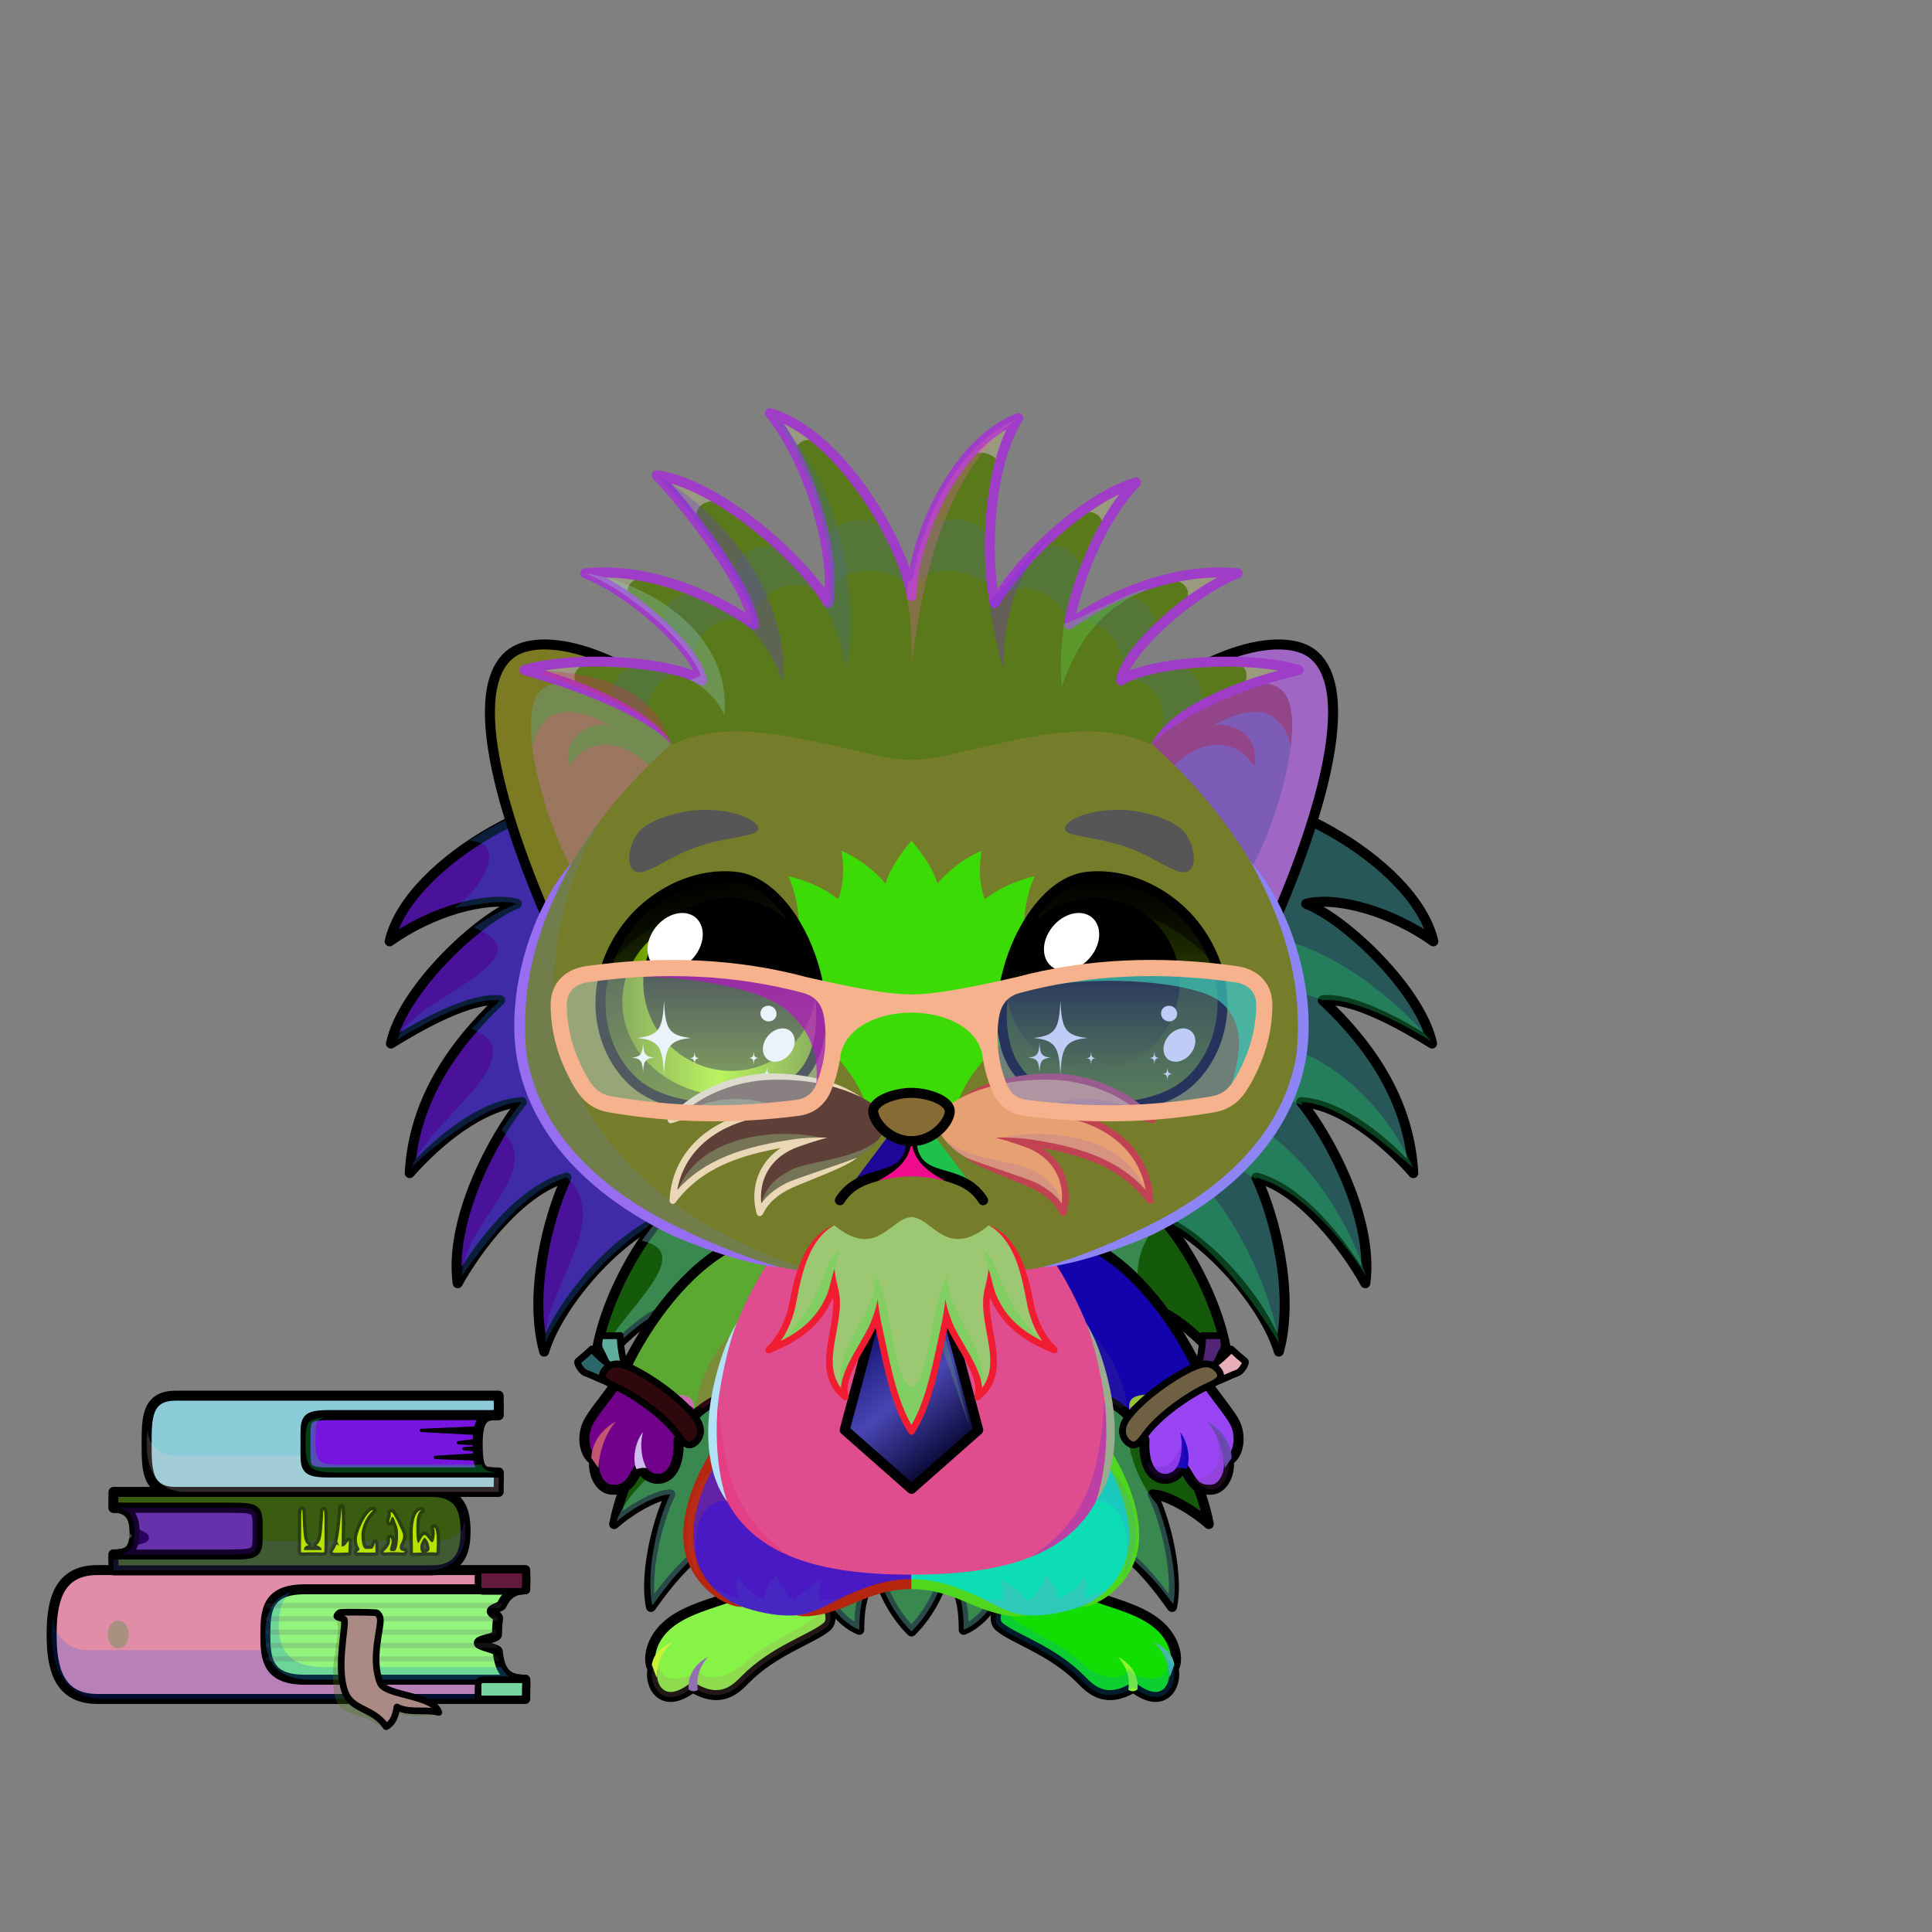 <svg xmlns="http://www.w3.org/2000/svg" xmlns:xlink="http://www.w3.org/1999/xlink" style="shape-rendering:geometricPrecision; text-rendering:geometricPrecision; image-rendering:optimizeQuality; fill-rule:evenodd; clip-rule:evenodd" version="1.1" viewBox="0 0 29000 29000" xml:space="preserve"><rect x="0" y="0" width="29000" height="29000" fill="#808080" stroke="none"/><defs><style type="text/css">.NecklaceTieBluefil52 {fill:#CCCCFF;fill-opacity:0.302}
.NecklaceTieBluefil48 {fill:url(#NecklaceTieBlueid50)}
.NecklaceTieBluestr1 {stroke:black;stroke-width:150;stroke-linecap:round;stroke-linejoin:round}
.NecklaceTieBluefil49 {fill:url(#NecklaceTieBlueid90)}
.NecklaceTieBluefil50 {fill:url(#NecklaceTieBlueid17)}
.NecklaceTieBluefil51 {fill:url(#NecklaceTieBlueid9)}
.AccessoryPileOfBooksfil41 {fill:url(#AccessoryPileOfBooksid20)}
.AccessoryPileOfBooksfil42 {fill:#002175;fill-opacity:0.502}
.AccessoryPileOfBooksfil43 {fill:#FFFFCC;fill-opacity:0.502}
.AccessoryPileOfBooksfil1 {fill:black;fill-opacity:0.2}
.AccessoryPileOfBooksfil45 {fill:black;fill-opacity:0.302}
.AccessoryPileOfBooksfil46 {fill:black;fill-rule:nonzero;fill-opacity:0.2}
.AccessoryPileOfBooksfil47 {fill:url(#AccessoryPileOfBooksid65)}
.AccessoryPileOfBooksfil48 {fill:white;fill-opacity:0.502}
.AccessoryPileOfBooksfil49 {fill:url(#AccessoryPileOfBooksid3)}
.AccessoryPileOfBooksfil50 {fill:#15153B;fill-opacity:0.502}
.AccessoryPileOfBooksfil52 {fill:url(#AccessoryPileOfBooksid51)}
.AccessoryPileOfBooksfil53 {fill:url(#AccessoryPileOfBooksid0)}
.AccessoryPileOfBooksfil54 {fill:gainsboro;fill-opacity:0.2}
.AccessoryPileOfBooksfil58 {fill:url(#AccessoryPileOfBooksid42)}
.AccessoryPileOfBooksfil2 {fill:none}
.AccessoryPileOfBooksstr7 {stroke:black;stroke-width:150;stroke-linejoin:round}
.AccessoryPileOfBooksfil44 {fill:url(#AccessoryPileOfBooksid73)}
.AccessoryPileOfBooksstr3 {stroke:black;stroke-width:150;stroke-linecap:round;stroke-linejoin:round}
.AccessoryPileOfBooksstr8 {stroke:black;stroke-width:100;stroke-linecap:round;stroke-linejoin:round}
.AccessoryPileOfBooksfil51 {fill:url(#AccessoryPileOfBooksid53)}
.AccessoryPileOfBooksfil19 {fill:black;fill-opacity:0.502}
.AccessoryPileOfBooksstr9 {stroke:black;stroke-width:150;stroke-linecap:round;stroke-linejoin:round;stroke-opacity:0.502}
.AccessoryPileOfBooksfil55 {fill:url(#AccessoryPileOfBooksid72)}
.AccessoryPileOfBooksfil56 {fill:url(#AccessoryPileOfBooksid6)}
.AccessoryPileOfBooksstr10 {stroke:black;stroke-width:100}
.AccessoryPileOfBooksfil57 {fill:url(#AccessoryPileOfBooksid7)}
.AccessoryPileOfBooksstr11 {stroke:black;stroke-width:100;stroke-linecap:round;stroke-linejoin:round;stroke-opacity:0.302}
.AccessoryPileOfBooksfil15 {fill:black}
.AccessoryPileOfBooksstr12 {stroke:black;stroke-width:50;stroke-linecap:round;stroke-linejoin:round}
.HairBack-Hedgehog2fil6 {fill:url(#HairBack-Hedgehog2id26)}
.HairBack-Hedgehog2fil7 {fill:#aac2cf;fill-opacity:0.502}
.HairBack-Hedgehog2fil8 {fill:url(#HairBack-Hedgehog2id76)}
.HairBack-Hedgehog2fil2 {fill:black;fill-opacity:0.302}
.HairBack-Hedgehog2fil4 {fill:none}
.HairBack-Hedgehog2str0 {stroke:black;stroke-width:150;stroke-linecap:round;stroke-linejoin:round}
.Tail-Hedgehog2fil31 {fill:url(#Tail-Hedgehog2id34)}
.Tail-Hedgehog2fil7 {fill:#aac2cf;fill-opacity:0.502}
.Tail-Hedgehog2fil2 {fill:black;fill-opacity:0.302}
.Tail-Hedgehog2fil4 {fill:none}
.Tail-Hedgehog2str0 {stroke:black;stroke-width:150;stroke-linecap:round;stroke-linejoin:round}
.RightFoot-Hedgehog4fil46 {fill:url(#RightFoot-Hedgehog4id40)}
.RightFoot-Hedgehog4fil47 {fill:#6b6b6b;fill-opacity:0.2}
.RightFoot-Hedgehog4fil43 {fill:black}
.RightFoot-Hedgehog4fil11 {fill:black;fill-opacity:0.2}
.RightFoot-Hedgehog4fil4 {fill:none}
.RightFoot-Hedgehog4str0 {stroke:black;stroke-width:150;stroke-linecap:round;stroke-linejoin:round}
.RightLeg-Hedgehog4fil48 {fill:url(#RightLeg-Hedgehog4id47)}
.RightLeg-Hedgehog4fil47 {fill:#6b6b6b;fill-opacity:0.2}
.RightLeg-Hedgehog4fil10 {fill:black;fill-rule:nonzero}
.RightLeg-Hedgehog4fil11 {fill:black;fill-opacity:0.2}
.LeftFoot-Hedgehog4fil52 {fill:url(#LeftFoot-Hedgehog4id125)}
.LeftFoot-Hedgehog4fil47 {fill:#6b6b6b;fill-opacity:0.2}
.LeftFoot-Hedgehog4fil11 {fill:black;fill-opacity:0.2}
.LeftFoot-Hedgehog4fil43 {fill:black}
.LeftFoot-Hedgehog4fil4 {fill:none}
.LeftFoot-Hedgehog4str0 {stroke:black;stroke-width:150;stroke-linecap:round;stroke-linejoin:round}
.LeftLeg-Hedgehog4fil53 {fill:url(#LeftLeg-Hedgehog4id5)}
.LeftLeg-Hedgehog4fil47 {fill:#6b6b6b;fill-opacity:0.2}
.LeftLeg-Hedgehog4fil10 {fill:black;fill-rule:nonzero}
.LeftLeg-Hedgehog4fil11 {fill:black;fill-opacity:0.2}
.RightHand-Hedgehog3fil56 {fill:url(#RightHand-Hedgehog3id68)}
.RightHand-Hedgehog3fil59 {fill:#aac2cf;fill-opacity:0.702}
.RightHand-Hedgehog3fil11 {fill:black;fill-opacity:0.2}
.RightHand-Hedgehog3fil4 {fill:none}
.RightHand-Hedgehog3str0 {stroke:black;stroke-width:150;stroke-linecap:round;stroke-linejoin:round}
.RightPaw-Hedgehog3fil61 {fill:#728d9c}
.RightPaw-Hedgehog3fil59 {fill:#aac2cf;fill-opacity:0.702}
.RightPaw-Hedgehog3fil43 {fill:black}
.RightPaw-Hedgehog3fil11 {fill:black;fill-opacity:0.2}
.RightPaw-Hedgehog3fil4 {fill:none}
.RightPaw-Hedgehog3str0 {stroke:black;stroke-width:150;stroke-linecap:round;stroke-linejoin:round}
.LeftHand-Hedgehog3fil64 {fill:url(#LeftHand-Hedgehog3id78)}
.LeftHand-Hedgehog3fil59 {fill:#aac2cf;fill-opacity:0.702}
.LeftHand-Hedgehog3fil11 {fill:black;fill-opacity:0.2}
.LeftHand-Hedgehog3fil4 {fill:none}
.LeftHand-Hedgehog3str0 {stroke:black;stroke-width:150;stroke-linecap:round;stroke-linejoin:round}
.Body-Hedgehog0fil67 {fill:url(#Body-Hedgehog0id9)}
.Body-Hedgehog0fil11 {fill:black;fill-opacity:0.2}
.Body-Hedgehog0fil10 {fill:black;fill-rule:nonzero}
.LeftPaw-Hedgehog3fil72 {fill:#728d9c}
.LeftPaw-Hedgehog3fil59 {fill:#aac2cf;fill-opacity:0.702}
.LeftPaw-Hedgehog3fil11 {fill:black;fill-opacity:0.2}
.LeftPaw-Hedgehog3fil43 {fill:black}
.LeftPaw-Hedgehog3fil4 {fill:none}
.LeftPaw-Hedgehog3str0 {stroke:black;stroke-width:150;stroke-linecap:round;stroke-linejoin:round}
.Ears-Hedgehog5fil96 {fill:url(#Ears-Hedgehog5id108)}
.Ears-Hedgehog5fil2 {fill:black;fill-opacity:0.302}
.Ears-Hedgehog5fil98 {fill:url(#Ears-Hedgehog5id111)}
.Ears-Hedgehog5fil95 {fill:url(#Ears-Hedgehog5id139)}
.Ears-Hedgehog5str1 {stroke:black;stroke-width:150}
.Ears-Hedgehog5fil97 {fill:url(#Ears-Hedgehog5id101)}
.Head-Hedgehog2fil111 {fill:url(#Head-Hedgehog2id4)}
.Head-Hedgehog2fil11 {fill:black;fill-opacity:0.2}
.Head-Hedgehog2fil10 {fill:black;fill-rule:nonzero}
.Head-Hedgehog2fil113 {fill:url(#Head-Hedgehog2id71)}
.Mouth-Hedgehog5fil43 {fill:black}
.Mouth-Hedgehog5fil4 {fill:none}
.Mouth-Hedgehog5str0 {stroke:black;stroke-width:150;stroke-linecap:round;stroke-linejoin:round}
.Eyes-Hedgehog3fil141 {fill:url(#Eyes-Hedgehog3id163)}
.Eyes-Hedgehog3fil142 {fill:url(#Eyes-Hedgehog3id45)}
.Eyes-Hedgehog3fil143 {fill:url(#Eyes-Hedgehog3id131)}
.Eyes-Hedgehog3fil124 {fill:#6b6b6b}
.Eyes-Hedgehog3fil11 {fill:black;fill-opacity:0.2}
.Eyes-Hedgehog3fil128 {fill:black;fill-opacity:0.502}
.Eyes-Hedgehog3fil121 {fill:white}
.Eyes-Hedgehog3fil144 {fill:url(#Eyes-Hedgehog3id51)}
.Eyes-Hedgehog3fil145 {fill:url(#Eyes-Hedgehog3id104)}
.Eyes-Hedgehog3fil4 {fill:none}
.Eyes-Hedgehog3str1 {stroke:black;stroke-width:150}
.Moustache-Hedgehog7fil183 {fill:url(#Moustache-Hedgehog7id160)}
.Moustache-Hedgehog7fil2 {fill:black;fill-opacity:0.302}
.Moustache-Hedgehog7fil10 {fill:black;fill-rule:nonzero}
.Moustache-Hedgehog7fil184 {fill:url(#Moustache-Hedgehog7id36)}
.Moustache-Hedgehog7fil185 {fill:url(#Moustache-Hedgehog7id57)}
.Nose-Hedgehog0fil186 {fill:url(#Nose-Hedgehog0id133)}
.Nose-Hedgehog0str0 {stroke:black;stroke-width:150;stroke-linecap:round;stroke-linejoin:round}
.Hair-Hedgehog2fil189 {fill:url(#Hair-Hedgehog2id7)}
.Hair-Hedgehog2fil7 {fill:#aac2cf;fill-opacity:0.502}
.Hair-Hedgehog2fil10 {fill:black;fill-rule:nonzero}
.Hair-Hedgehog2fil2 {fill:black;fill-opacity:0.302}
.BraceletLeather-Smallfil1 {fill:white;fill-opacity:0.2}
.BraceletLeather-Smallfil5 {fill:white;fill-rule:nonzero;fill-opacity:0.2}
.BraceletLeather-Smallfil0 {fill:url(#BraceletLeather-Smallid147)}
.BraceletLeather-Smallstr0 {stroke:black;stroke-width:100;stroke-linecap:round;stroke-linejoin:round}
.BraceletLeather-Smallfil2 {fill:none}
.BraceletLeather-Smallfil3 {fill:url(#BraceletLeather-Smallid74)}
.BraceletLeather-Smallfil4 {fill:url(#BraceletLeather-Smallid298);fill-rule:nonzero}
.BraceletLeather-Smallstr1 {stroke:black;stroke-width:100}
.BraceletLeather-Smallfil6 {fill:none;fill-rule:nonzero}
.BraceletLeather-Smallfil7 {fill:url(#BraceletLeather-Smallid122)}
.BraceletLeather-Smallfil8 {fill:url(#BraceletLeather-Smallid82)}
.BraceletLeather-Smallfil9 {fill:url(#BraceletLeather-Smallid294);fill-rule:nonzero}
.HatGlasses-Smallfil382 {fill:white;fill-opacity:0.4}
.HatGlasses-Smallfil299 {fill:white;fill-opacity:0.702}
.HatGlasses-Smallfil383 {fill:url(#HatGlasses-Smallid286);fill-rule:nonzero}
</style><linearGradient gradientUnits="userSpaceOnUse" id="NecklaceTieBlueid50" x1="13176.9" x2="11132.5" y1="18651.8" y2="17257.3">
   <stop offset="0" style="stop-opacity:1; stop-color:#101044"/>
   <stop offset="1" style="stop-opacity:1; stop-color:#28258B"/>
  </linearGradient><linearGradient gradientUnits="userSpaceOnUse" id="NecklaceTieBlueid90" x1="16231.9" x2="14186.4" xlink:href="#NecklaceTieBlueid50" y1="18651.2" y2="17257.9">
  </linearGradient><linearGradient gradientUnits="userSpaceOnUse" id="NecklaceTieBlueid17" x1="14480.3" x2="12883.5" y1="21878.4" y2="19905.9">
   <stop offset="0" style="stop-opacity:1; stop-color:#000024"/>
   <stop offset="0.51" style="stop-opacity:1; stop-color:#4946B4"/>
   <stop offset="1" style="stop-opacity:1; stop-color:#0D0A69"/>
  </linearGradient><linearGradient gradientUnits="userSpaceOnUse" id="NecklaceTieBlueid9" x1="12762" x2="14601.8" y1="18978.2" y2="18978.2">
   <stop offset="0" style="stop-opacity:1; stop-color:#000024"/>
   <stop offset="0.631" style="stop-opacity:1; stop-color:#4946B4"/>
   <stop offset="1" style="stop-opacity:1; stop-color:#0D0A69"/>
  </linearGradient><linearGradient gradientUnits="userSpaceOnUse" id="AccessoryPileOfBooksid20" x1="774.51" x2="7888.51" y1="24534.3" y2="24534.3">
   <stop offset="0" style="stop-opacity:1; stop-color:#6B8F88"/>
   <stop offset="0.588" style="stop-opacity:1; stop-color:#7B8C68"/>
   <stop offset="1" style="stop-opacity:1; stop-color:#9E996D"/>
  </linearGradient><linearGradient gradientUnits="userSpaceOnUse" id="AccessoryPileOfBooksid65" x1="6049.39" x2="5593.43" y1="25843.2" y2="24273.6">
   <stop offset="0" style="stop-opacity:1; stop-color:#FF7575"/>
   <stop offset="0.259" style="stop-opacity:1; stop-color:#DB2649"/>
   <stop offset="0.478" style="stop-opacity:1; stop-color:#FF699B"/>
   <stop offset="0.678" style="stop-opacity:1; stop-color:#A2255C"/>
   <stop offset="1" style="stop-opacity:1; stop-color:#873D7B"/>
  </linearGradient><linearGradient gradientUnits="userSpaceOnUse" id="AccessoryPileOfBooksid3" x1="1700.97" x2="6988.11" y1="22982.3" y2="22982.3">
   <stop offset="0" style="stop-opacity:1; stop-color:#8A7396"/>
   <stop offset="0.588" style="stop-opacity:1; stop-color:#595C9E"/>
   <stop offset="1" style="stop-opacity:1; stop-color:#688EB0"/>
  </linearGradient><linearGradient gradientUnits="userSpaceOnUse" id="AccessoryPileOfBooksid51" x1="2200.96" x2="7488.11" y1="21672" y2="21672">
   <stop offset="0" style="stop-opacity:1; stop-color:#31394A"/>
   <stop offset="0.439" style="stop-opacity:1; stop-color:#384157"/>
   <stop offset="1" style="stop-opacity:1; stop-color:#6A768A"/>
  </linearGradient><linearGradient gradientUnits="objectBoundingBox" id="AccessoryPileOfBooksid0" x1="50%" x2="50%" y1="100%" y2="0%">
   <stop offset="0" style="stop-opacity:1; stop-color:#534D47"/>
   <stop offset="0.439" style="stop-opacity:1; stop-color:#A68144"/>
   <stop offset="1" style="stop-opacity:1; stop-color:#E6D6A8"/>
  </linearGradient><linearGradient gradientUnits="userSpaceOnUse" id="AccessoryPileOfBooksid42" x1="5536.95" x2="5536.95" y1="22626.9" y2="23307.7">
   <stop offset="0" style="stop-opacity:1; stop-color:#FADDAA"/>
   <stop offset="0.439" style="stop-opacity:1; stop-color:#A68144"/>
   <stop offset="1" style="stop-opacity:1; stop-color:#E6D6A8"/>
  </linearGradient><linearGradient gradientUnits="userSpaceOnUse" id="AccessoryPileOfBooksid73" x1="3983.15" x2="7884.29" xlink:href="#AccessoryPileOfBooksid53" y1="24534.3" y2="24534.3">
  </linearGradient><linearGradient gradientUnits="userSpaceOnUse" id="AccessoryPileOfBooksid72" x1="4584.94" x2="7484.97" xlink:href="#AccessoryPileOfBooksid53" y1="21672" y2="21672">
  </linearGradient><linearGradient gradientUnits="userSpaceOnUse" id="AccessoryPileOfBooksid6" x1="7514.52" x2="7549.3" y1="23905.3" y2="23549.2">
   <stop offset="0" style="stop-opacity:1; stop-color:#A5B0B3"/>
   <stop offset="0.502" style="stop-opacity:1; stop-color:#6E797D"/>
   <stop offset="1" style="stop-opacity:1; stop-color:#D5EDFC"/>
  </linearGradient><linearGradient gradientUnits="userSpaceOnUse" id="AccessoryPileOfBooksid7" x1="7516.25" x2="7548.19" xlink:href="#AccessoryPileOfBooksid6" y1="25520.9" y2="25193.9">
  </linearGradient><linearGradient gradientUnits="userSpaceOnUse" id="HairBack-Hedgehog2id26" x1="21592" x2="15642" y1="16347.6" y2="16618">
   <stop offset="0" style="stop-opacity:1; stop-color:#214556"/>
   <stop offset="0.502" style="stop-opacity:1; stop-color:#919191"/>
   <stop offset="1" style="stop-opacity:1; stop-color:#6b6b6b"/>
  </linearGradient><linearGradient gradientUnits="userSpaceOnUse" id="HairBack-Hedgehog2id76" x1="5771.84" x2="11721.8" xlink:href="#HairBack-Hedgehog2id26" y1="16347.6" y2="16618">
  </linearGradient><linearGradient gradientUnits="userSpaceOnUse" id="Tail-Hedgehog2id34" x1="13681.9" x2="13681.9" y1="18011.3" y2="24488.9">
   <stop offset="0" style="stop-opacity:1; stop-color:#6b6b6b"/>
   <stop offset="0.271" style="stop-opacity:1; stop-color:#919191"/>
   <stop offset="1" style="stop-opacity:1; stop-color:#214556"/>
  </linearGradient><linearGradient gradientUnits="objectBoundingBox" id="RightFoot-Hedgehog4id40" x1="55.948%" x2="44.053%" y1="103.33%" y2="0%">
   <stop offset="0" style="stop-opacity:1; stop-color:#aac2cf"/>
   <stop offset="0.631" style="stop-opacity:1; stop-color:#9fadb5"/>
   <stop offset="1" style="stop-opacity:1; stop-color:#9fadb5"/>
  </linearGradient><linearGradient gradientUnits="objectBoundingBox" id="RightLeg-Hedgehog4id47" x1="50%" x2="50%" xlink:href="#RightLeg-Hedgehog4id5" y1="100%" y2="0%">
  </linearGradient><linearGradient gradientUnits="objectBoundingBox" id="LeftFoot-Hedgehog4id125" x1="44.03%" x2="55.97%" xlink:href="#LeftFoot-Hedgehog4id40" y1="103.274%" y2="0%">
  </linearGradient><linearGradient gradientUnits="objectBoundingBox" id="LeftLeg-Hedgehog4id5" x1="50%" x2="50%" y1="100%" y2="0%">
   <stop offset="0" style="stop-opacity:1; stop-color:#9fadb5"/>
   <stop offset="0.212" style="stop-opacity:1; stop-color:#9fadb5"/>
   <stop offset="1" style="stop-opacity:1; stop-color:#728d9c"/>
  </linearGradient><linearGradient gradientUnits="objectBoundingBox" id="RightHand-Hedgehog3id68" x1="30.208%" x2="69.792%" y1="5.019%" y2="94.98%">
   <stop offset="0" style="stop-opacity:1; stop-color:#506875"/>
   <stop offset="0.141" style="stop-opacity:1; stop-color:#506875"/>
   <stop offset="0.71" style="stop-opacity:1; stop-color:#728d9c"/>
   <stop offset="1" style="stop-opacity:1; stop-color:#728d9c"/>
  </linearGradient><linearGradient gradientUnits="objectBoundingBox" id="LeftHand-Hedgehog3id78" x1="69.792%" x2="30.208%" xlink:href="#LeftHand-Hedgehog3id68" y1="5.019%" y2="94.98%">
  </linearGradient><linearGradient gradientUnits="objectBoundingBox" id="Body-Hedgehog0id9" x1="50%" x2="50%" y1="0%" y2="100%">
   <stop offset="0" style="stop-opacity:1; stop-color:#506875"/>
   <stop offset="0.102" style="stop-opacity:1; stop-color:#506875"/>
   <stop offset="0.349" style="stop-opacity:1; stop-color:#728d9c"/>
   <stop offset="1" style="stop-opacity:1; stop-color:#9fadb5"/>
  </linearGradient><linearGradient gradientUnits="userSpaceOnUse" id="Ears-Hedgehog5id108" x1="8160.1" x2="9968.22" xlink:href="#Ears-Hedgehog5id24" y1="10847.5" y2="12767.5">
  </linearGradient><linearGradient gradientUnits="userSpaceOnUse" id="Ears-Hedgehog5id111" x1="19203.8" x2="17395.6" xlink:href="#Ears-Hedgehog5id24" y1="10847.5" y2="12767.5">
  </linearGradient><linearGradient gradientUnits="userSpaceOnUse" id="Ears-Hedgehog5id139" x1="7666.36" x2="10473.1" xlink:href="#Ears-Hedgehog5id101" y1="10557.3" y2="13313.4">
  </linearGradient><linearGradient gradientUnits="objectBoundingBox" id="Head-Hedgehog2id4" x1="50%" x2="50%" y1="100%" y2="0%">
   <stop offset="0" style="stop-opacity:1; stop-color:#506875"/>
   <stop offset="0.251" style="stop-opacity:1; stop-color:#728d9c"/>
   <stop offset="0.761" style="stop-opacity:1; stop-color:#9fadb5"/>
   <stop offset="1" style="stop-opacity:1; stop-color:#9fadb5"/>
  </linearGradient><linearGradient gradientUnits="userSpaceOnUse" id="Head-Hedgehog2id71" x1="13681.9" x2="13681.9" xlink:href="#Head-Hedgehog2id56" y1="16772.7" y2="12620.2">
  </linearGradient><linearGradient gradientUnits="objectBoundingBox" id="Eyes-Hedgehog3id163" x1="62.182%" x2="37.818%" xlink:href="#Eyes-Hedgehog3id0" y1="96.619%" y2="3.381%">
  </linearGradient><linearGradient gradientUnits="objectBoundingBox" id="Eyes-Hedgehog3id45" x1="0%" x2="100%" xlink:href="#Eyes-Hedgehog3id43" y1="50%" y2="50%">
  </linearGradient><linearGradient gradientUnits="userSpaceOnUse" id="Eyes-Hedgehog3id131" x1="10954.5" x2="10954.5" xlink:href="#Eyes-Hedgehog3id75" y1="13473.2" y2="16074.8">
  </linearGradient><linearGradient gradientUnits="objectBoundingBox" id="Eyes-Hedgehog3id51" x1="50%" x2="50%" xlink:href="#Eyes-Hedgehog3id0" y1="100%" y2="0%">
  </linearGradient><linearGradient gradientUnits="userSpaceOnUse" id="Eyes-Hedgehog3id104" x1="16409.3" x2="16409.3" xlink:href="#Eyes-Hedgehog3id75" y1="13473.2" y2="16074.8">
  </linearGradient><linearGradient gradientUnits="userSpaceOnUse" id="Moustache-Hedgehog7id160" x1="10515.3" x2="12828.5" xlink:href="#Moustache-Hedgehog7id6" y1="16524.2" y2="17833.2">
  </linearGradient><linearGradient gradientUnits="userSpaceOnUse" id="Moustache-Hedgehog7id36" x1="16914.6" x2="14469.2" xlink:href="#Moustache-Hedgehog7id6" y1="16486.8" y2="17870.6">
  </linearGradient><linearGradient gradientUnits="userSpaceOnUse" id="Moustache-Hedgehog7id57" x1="13681.9" x2="13681.9" xlink:href="#Moustache-Hedgehog7id6" y1="21486.1" y2="18269">
  </linearGradient><linearGradient gradientUnits="userSpaceOnUse" id="Nose-Hedgehog0id133" x1="13681.9" x2="13681.9" y1="16404" y2="17128.6">
   <stop offset="0" style="stop-opacity:1; stop-color:#FFCCCC"/>
   <stop offset="1" style="stop-opacity:1; stop-color:#B37173"/>
  </linearGradient><linearGradient gradientUnits="userSpaceOnUse" id="Hair-Hedgehog2id7" x1="13681.9" x2="13681.9" y1="6201.88" y2="11406.7">
   <stop offset="0" style="stop-opacity:1; stop-color:#6b6b6b"/>
   <stop offset="0.549" style="stop-opacity:1; stop-color:#919191"/>
   <stop offset="1" style="stop-opacity:1; stop-color:#214556"/>
  </linearGradient><linearGradient gradientUnits="userSpaceOnUse" id="BraceletLeather-Smallid147" x1="9162.56" x2="9215.4" xlink:href="#BraceletLeather-Smallid74" y1="20581.6" y2="20053">
  </linearGradient><linearGradient gradientUnits="userSpaceOnUse" id="BraceletLeather-Smallid298" x1="9247.73" x2="10309.6" xlink:href="#BraceletLeather-Smallid294" y1="20645.5" y2="21516.1">
  </linearGradient><linearGradient gradientUnits="userSpaceOnUse" id="BraceletLeather-Smallid122" x1="18201.3" x2="18148.5" xlink:href="#BraceletLeather-Smallid74" y1="20581.6" y2="20053">
  </linearGradient><linearGradient gradientUnits="userSpaceOnUse" id="BraceletLeather-Smallid82" x1="18248.5" x2="18527.8" xlink:href="#BraceletLeather-Smallid74" y1="20729.4" y2="20272.3">
  </linearGradient><linearGradient gradientUnits="userSpaceOnUse" id="HatGlasses-Smallid286" x1="11578.4" x2="15785.5" y1="17976.6" y2="13264.6">
   <stop offset="0" style="stop-opacity:1; stop-color:#01013B"/>
   <stop offset="1" style="stop-opacity:1; stop-color:#000094"/>
  </linearGradient><linearGradient gradientUnits="userSpaceOnUse" id="AccessoryPileOfBooksid53" x1="1704.16" x2="3866.28" y1="22982.3" y2="22982.3">
   <stop offset="0" style="stop-opacity:1; stop-color:#D1C1AB"/>
   <stop offset="1" style="stop-opacity:1; stop-color:#F2EFE8"/>
  </linearGradient><linearGradient gradientUnits="objectBoundingBox" id="RightLeg-Hedgehog4id5" x1="50%" x2="50%" y1="100%" y2="0%">
   <stop offset="0" style="stop-opacity:1; stop-color:#9fadb5"/>
   <stop offset="0.212" style="stop-opacity:1; stop-color:#9fadb5"/>
   <stop offset="1" style="stop-opacity:1; stop-color:#728d9c"/>
  </linearGradient><linearGradient gradientUnits="objectBoundingBox" id="LeftFoot-Hedgehog4id40" x1="55.948%" x2="44.053%" y1="103.33%" y2="0%">
   <stop offset="0" style="stop-opacity:1; stop-color:#aac2cf"/>
   <stop offset="0.631" style="stop-opacity:1; stop-color:#9fadb5"/>
   <stop offset="1" style="stop-opacity:1; stop-color:#9fadb5"/>
  </linearGradient><linearGradient gradientUnits="objectBoundingBox" id="LeftHand-Hedgehog3id68" x1="30.208%" x2="69.792%" y1="5.019%" y2="94.98%">
   <stop offset="0" style="stop-opacity:1; stop-color:#506875"/>
   <stop offset="0.141" style="stop-opacity:1; stop-color:#506875"/>
   <stop offset="0.71" style="stop-opacity:1; stop-color:#728d9c"/>
   <stop offset="1" style="stop-opacity:1; stop-color:#728d9c"/>
  </linearGradient><linearGradient gradientUnits="userSpaceOnUse" id="Ears-Hedgehog5id24" x1="8144.15" x2="9871.83" y1="11080" y2="12905.1">
   <stop offset="0" style="stop-opacity:1; stop-color:#F2E6E6"/>
   <stop offset="1" style="stop-opacity:1; stop-color:#B58383"/>
  </linearGradient><linearGradient gradientUnits="userSpaceOnUse" id="Ears-Hedgehog5id101" x1="19697.5" x2="16890.8" y1="10557.3" y2="13313.4">
   <stop offset="0" style="stop-opacity:1; stop-color:#919191"/>
   <stop offset="1" style="stop-opacity:1; stop-color:#6b6b6b"/>
  </linearGradient><linearGradient gradientUnits="userSpaceOnUse" id="Head-Hedgehog2id56" x1="22261" x2="15366.7" y1="21932.8" y2="15038.5">
   <stop offset="0" style="stop-opacity:1; stop-color:#95b2c2"/>
   <stop offset="1" style="stop-opacity:1; stop-color:#aac2cf"/>
  </linearGradient><linearGradient gradientUnits="userSpaceOnUse" id="Eyes-Hedgehog3id0" x1="10654.3" x2="10654.3" y1="16581.4" y2="13705.6">
   <stop offset="0" style="stop-opacity:1; stop-color:#598000"/>
   <stop offset="1" style="stop-opacity:1; stop-color:black"/>
  </linearGradient><linearGradient gradientUnits="userSpaceOnUse" id="Eyes-Hedgehog3id43" x1="9336.13" x2="12327.3" y1="15064.6" y2="15064.6">
   <stop offset="0" style="stop-opacity:1; stop-color:#598000"/>
   <stop offset="0.502" style="stop-opacity:1; stop-color:#b1ff00"/>
   <stop offset="1" style="stop-opacity:1; stop-color:#598000"/>
  </linearGradient><linearGradient gradientUnits="userSpaceOnUse" id="Eyes-Hedgehog3id75" x1="16987" x2="16987" y1="13705.8" y2="15976.6">
   <stop offset="0" style="stop-opacity:1; stop-color:black"/>
   <stop offset="0.4" style="stop-opacity:1; stop-color:black"/>
   <stop offset="1" style="stop-opacity:1; stop-color:#476600"/>
  </linearGradient><linearGradient gradientUnits="userSpaceOnUse" id="Moustache-Hedgehog7id6" x1="13681.9" x2="13681.9" y1="6728.09" y2="11806.7">
   <stop offset="0" style="stop-opacity:1; stop-color:#112f3d"/>
   <stop offset="1" style="stop-opacity:1; stop-color:#214556"/>
  </linearGradient><linearGradient gradientUnits="userSpaceOnUse" id="BraceletLeather-Smallid74" x1="9115.42" x2="8836.11" y1="20729.4" y2="20272.3">
   <stop offset="0" style="stop-opacity:1; stop-color:#683501"/>
   <stop offset="1" style="stop-opacity:1; stop-color:#B08227"/>
  </linearGradient><linearGradient gradientUnits="userSpaceOnUse" id="BraceletLeather-Smallid294" x1="18116.1" x2="17054.3" y1="20645.5" y2="21516.1">
   <stop offset="0" style="stop-opacity:1; stop-color:#643300"/>
   <stop offset="0.322" style="stop-opacity:1; stop-color:#B5872A"/>
   <stop offset="1" style="stop-opacity:1; stop-color:#643300"/>
  </linearGradient></defs><g id="HairBack-Hedgehog2">
 <animateTransform additive="sum" attributeName="transform" dur="10" repeatCount="indefinite" type="translate" values="0;0 200;0;0 200;0;0 200;0;0 200;0"/>
  <path class="HairBack-Hedgehog2fil6" d="M17820 11951c1108,-270 3409,948 3695,2179 -619,-445 -1455,-683 -1909,-564 597,230 1721,1305 1890,2098 -460,-285 -1189,-695 -1641,-650 745,702 1301,1538 1359,2595 -409,-469 -1083,-1028 -1682,-1066 408,499 1094,1754 962,2719 -291,-527 -948,-1403 -1634,-1586 274,581 576,1743 336,2612 -200,-677 -1043,-1687 -1790,-1997 82,563 213,1953 -48,2762 -430,-907 -1085,-2379 -1639,-3150 2186,-867 3009,-2237 2101,-5952z" style="fill:#21c1d2"/>
  <path class="HairBack-Hedgehog2fil7" d="M20575 12876c190,149 362,308 506,475 -132,39 -265,219 -164,410 1,10 2,20 2,30 -228,-102 -461,-176 -676,-217 -255,-140 26,-767 332,-698zm-62 1330c161,152 319,320 459,495 -215,126 -281,313 -210,555 -219,-103 -441,-188 -639,-225 -215,-250 79,-807 390,-825zm78 1650c128,185 239,377 332,580 -290,60 -391,257 -357,551 -1,4 -2,9 -3,13 -180,-136 -373,-255 -566,-338 0,0 0,0 0,0 -56,-515 156,-771 594,-806zm-515 1562c93,190 179,394 251,604 -238,5 -375,146 -418,411 -115,-131 -239,-257 -369,-368 68,-370 234,-602 536,-647zm-943 1043c67,265 119,554 140,845 -205,-95 -353,-24 -429,258 -5,1 -10,2 -16,3 -158,-231 -351,-462 -560,-667 2,-2 4,-4 6,-5 192,-409 461,-574 835,-411 8,-8 16,-15 24,-23z" style="fill:#aa94b1"/>
  <path class="HairBack-Hedgehog2fil4 HairBack-Hedgehog2str0" d="M17820 11951c1108,-270 3409,948 3695,2179 -619,-445 -1455,-683 -1909,-564 597,230 1721,1305 1890,2098 -460,-285 -1189,-695 -1641,-650 745,702 1301,1538 1359,2595 -409,-469 -1083,-1028 -1682,-1066 408,499 1094,1754 962,2719 -291,-527 -948,-1403 -1634,-1586 274,581 576,1743 336,2612 -200,-677 -1043,-1687 -1790,-1997 82,563 213,1953 -48,2762 -430,-907 -1085,-2379 -1639,-3150 2186,-867 3009,-2237 2101,-5952z" style="fill:#275758"/>
  <path class="HairBack-Hedgehog2fil8" d="M9544 11951c-1108,-270 -3409,948 -3695,2179 619,-445 1455,-683 1909,-564 -597,230 -1722,1305 -1890,2098 460,-285 1189,-695 1641,-650 -745,702 -1301,1538 -1359,2595 409,-469 1082,-1028 1682,-1066 -408,499 -1095,1754 -962,2719 291,-527 948,-1403 1634,-1586 -274,581 -576,1743 -336,2612 200,-677 1043,-1687 1790,-1997 -82,563 -213,1953 48,2762 430,-907 1085,-2379 1638,-3150 -2186,-867 -3008,-2237 -2100,-5952z" style="fill:#2a2c6e"/>
  <path class="HairBack-Hedgehog2fil7" d="M6789 12876c-190,149 -362,308 -507,475 132,39 266,219 164,410 0,10 -1,20 -1,30 228,-102 461,-176 676,-217 255,-140 -26,-767 -332,-698zm62 1330c-161,152 -319,320 -459,495 215,126 281,313 210,555 219,-103 441,-188 638,-225 216,-250 -79,-807 -389,-825zm-78 1650c-128,185 -240,377 -332,580 290,60 391,257 357,551 1,4 2,9 3,13 180,-136 373,-255 566,-338 0,0 0,0 0,0 56,-515 -156,-771 -594,-806zm515 1562c-93,190 -180,394 -251,604 238,5 375,146 418,411 115,-131 239,-257 369,-368 -68,-370 -234,-602 -536,-647zm943 1043c-67,265 -119,554 -140,845 205,-95 353,-24 429,258 5,1 10,2 16,3 158,-231 351,-462 560,-667 -2,-2 -4,-4 -6,-5 -192,-409 -462,-574 -835,-411 -8,-8 -16,-15 -24,-23z" style="fill:#91475e"/>
  <path class="HairBack-Hedgehog2fil4 HairBack-Hedgehog2str0" d="M9544 11951c-1108,-270 -3409,948 -3695,2179 619,-445 1455,-683 1909,-564 -597,230 -1722,1305 -1890,2098 460,-285 1189,-695 1641,-650 -745,702 -1301,1538 -1359,2595 409,-469 1082,-1028 1682,-1066 -408,499 -1095,1754 -962,2719 291,-527 948,-1403 1634,-1586 -274,581 -576,1743 -336,2612 200,-677 1043,-1687 1790,-1997 -82,563 -213,1953 48,2762 430,-907 1085,-2379 1638,-3150 -2186,-867 -3008,-2237 -2100,-5952z" style="fill:#4a119a"/>
  <path class="HairBack-Hedgehog2fil2" d="M21489 15633c-460,-285 -1182,-664 -1634,-619 -196,-68 -391,-137 -586,-205 -22,291 -44,582 -66,874 859,224 1605,944 2006,1842 -349,-288 -1093,-974 -1677,-982 93,114 -191,-50 -257,-78 -154,135 -309,270 -463,405 866,482 1486,1589 1691,2279 -314,-497 -957,-1290 -1643,-1473 40,84 -364,-202 -413,-232 -218,26 -435,52 -653,78 662,526 1264,1751 1405,2642 -265,-458 -975,-1480 -1590,-1780 -273,-248 -546,-496 -819,-745 78,-150 156,-300 234,-450 651,-512 1038,-1193 1136,-2185 226,-434 517,-517 743,-952 904,61 1938,825 2586,1581z" style="fill:#1fd463"/>
  <path class="HairBack-Hedgehog2fil2" d="M9544 11951c-15,-4 -30,-7 -45,-10 -335,15 -669,31 -1003,47 -500,116 -1024,347 -1450,633 590,17 190,722 -224,1003 339,-35 660,-131 936,-58 -189,73 -417,197 -646,357 1193,476 -970,1082 -1148,1683 457,-276 1098,-636 1545,-592 -157,148 -300,290 -428,429 994,397 -619,1354 -901,2072 387,-359 1155,-966 1652,-972 -98,120 -202,262 -302,417 662,624 -550,1350 -598,2186 297,-407 932,-1299 1572,-1470 713,638 -359,1684 -315,2478 311,-681 1158,-1603 1769,-1863 -82,563 -191,1942 60,2717 418,-828 1073,-2334 1626,-3105 -2186,-867 -3008,-2237 -2100,-5952z" style="fill:#2667cc"/>
 </g><g id="Tail-Hedgehog2">
 <animateTransform additive="sum" attributeName="transform" dur="10" repeatCount="indefinite" type="translate" values="0;0 200;0;0 200;0;0 200;0;0 200;0"/>
  <g id="_1891249957056">
   <path class="Tail-Hedgehog2fil31" d="M10243 18011c-510,276 -1301,1651 -1313,2567 410,-525 981,-1007 1303,-953 -321,180 -1068,1362 -1084,1879 287,-215 882,-539 1290,-522 -498,400 -1015,875 -1220,1895 189,-173 601,-437 842,-446 -218,450 -387,1240 -290,1690 188,-264 604,-831 979,-940 384,-112 1462,128 1523,454 62,326 324,707 625,829 1,-287 30,-617 271,-889 96,379 296,699 513,914 217,-215 416,-535 513,-914 241,272 270,602 271,889 301,-122 563,-503 625,-829 61,-326 1138,-566 1523,-454 375,109 790,676 979,940 97,-450 -72,-1240 -290,-1690 241,9 653,273 842,446 -206,-1020 -722,-1495 -1220,-1895 408,-17 1002,307 1290,522 -16,-517 -763,-1699 -1084,-1879 322,-54 893,428 1303,953 -12,-916 -803,-2291 -1313,-2567 -670,147 -2745,630 -3415,776l-24 -5 -24 5c-670,-146 -2745,-629 -3415,-776z" style="fill:#836e3e"/>
   <path class="Tail-Hedgehog2fil7" d="M18000 19122c85,167 163,341 229,516 -209,120 -266,273 -248,444 -126,-119 -255,-222 -377,-300 -59,-316 102,-521 396,-660zm-369 1070c113,167 224,353 319,538 -168,60 -240,337 -190,492 1,1 1,3 2,5 -128,-66 -266,-126 -401,-170 -263,-233 29,-891 270,-865zm-26 1452c119,154 228,330 321,536 -182,-17 -335,203 -232,375 1,4 2,8 3,12 -142,-76 -285,-132 -394,-136 28,58 55,122 81,190 -29,-66 -58,-132 -88,-198 -143,-241 83,-766 309,-779zm-168 1125c64,195 117,412 149,625 -157,-95 -399,18 -413,198 -164,-177 -347,-336 -524,-400 -11,-273 526,-547 788,-423z" style="fill:#926b77"/>
   <path class="Tail-Hedgehog2fil7" d="M9364 19122c-85,167 -163,341 -229,516 209,120 266,273 248,444 126,-119 255,-222 377,-300 59,-316 -102,-521 -396,-660zm369 1070c-113,167 -224,353 -319,538 167,60 240,337 190,492 -1,1 -2,3 -2,5 128,-66 265,-126 401,-170 263,-233 -29,-891 -270,-865zm26 1452c-119,154 -228,330 -321,536 181,-17 334,203 232,375 -1,4 -2,8 -3,12 142,-76 285,-132 394,-136 -28,58 -56,122 -82,190 30,-66 59,-132 88,-198 144,-241 -82,-766 -308,-779zm168 1125c-64,195 -117,412 -149,625 157,-95 398,18 413,198 163,-177 347,-336 523,-400 12,-273 -525,-547 -787,-423z" style="fill:#38b3ca"/>
   <path class="Tail-Hedgehog2fil4 Tail-Hedgehog2str0" d="M10243 18011c-510,276 -1301,1651 -1313,2567 410,-525 981,-1007 1303,-953 -321,180 -1068,1362 -1084,1879 287,-215 882,-539 1290,-522 -498,400 -1015,875 -1220,1895 189,-173 601,-437 842,-446 -218,450 -387,1240 -290,1690 188,-264 604,-831 979,-940 384,-112 1462,128 1523,454 62,326 324,707 625,829 1,-287 30,-617 271,-889 96,379 296,699 513,914 217,-215 416,-535 513,-914 241,272 270,602 271,889 301,-122 563,-503 625,-829 61,-326 1138,-566 1523,-454 375,109 790,676 979,940 97,-450 -72,-1240 -290,-1690 241,9 653,273 842,446 -206,-1020 -722,-1495 -1220,-1895 408,-17 1002,307 1290,522 -16,-517 -763,-1699 -1084,-1879 322,-54 893,428 1303,953 -12,-916 -803,-2291 -1313,-2567 -670,147 -2745,630 -3415,776l-24 -5 -24 5c-670,-146 -2745,-629 -3415,-776z" style="fill:#15590a"/>
   <path class="Tail-Hedgehog2fil2" d="M10194 18040c-189,117 -385,325 -560,585 941,205 -567,1240 -671,1891 359,-464 968,-947 1263,-897 748,498 -959,1254 -992,1822 204,-156 895,-485 1143,-474 552,662 -806,977 -1127,1878 190,-172 570,-405 811,-414 -218,450 -366,1218 -269,1668 189,-263 583,-809 958,-918 384,-112 1462,128 1523,454 62,326 324,707 625,829 1,-287 30,-617 271,-889 96,379 296,699 513,914 217,-215 416,-535 513,-914 241,272 270,602 271,889 301,-122 563,-503 625,-829 61,-326 1138,-566 1523,-454 375,109 808,636 996,899 86,-400 -84,-1099 -241,-1499 -437,-505 -544,-1267 -391,-1587 -194,-563 -120,-1249 224,-1321 -243,-477 -133,-1056 271,-1375 -117,-125 -236,-224 -352,-287 -670,147 -2745,630 -3415,776 -8,-2 -16,-3 -24,-5 -8,2 -16,3 -24,5 -648,-142 -2611,-598 -3345,-760 -40,4 -79,9 -119,13z" style="fill:#8bf7f4"/>
  </g>
 </g><g id="RightFoot-Hedgehog4">
  <path class="RightFoot-Hedgehog4fil46" d="M17616 25049c58,229 -133,641 -602,281 -416,252 -643,30 -786,-117 -427,-437 -1001,-608 -1224,-792 -174,-144 96,-471 85,-641 326,80 773,48 1052,-20 166,306 1110,284 1425,840 100,176 108,360 50,449z" style="fill:#a2397a"/>
  <path class="RightFoot-Hedgehog4fil47" d="M17616 25049c58,229 -133,641 -602,281 -416,252 -643,30 -786,-117 -427,-437 -1001,-608 -1224,-792 -174,-144 96,-471 85,-641 326,80 773,48 1052,-20 166,306 1110,284 1425,840 100,176 108,360 50,449z" style="fill:#d46eec"/>
  <path class="RightFoot-Hedgehog4fil4 RightFoot-Hedgehog4str0" d="M17616 25049c58,229 -133,641 -602,281 -416,252 -643,30 -786,-117 -427,-437 -1001,-608 -1224,-792 -174,-144 96,-471 85,-641 326,80 773,48 1052,-20 166,306 1110,284 1425,840 100,176 108,360 50,449z" style="fill:#12de04"/>
  <path class="RightFoot-Hedgehog4fil43" d="M17075 25357c18,-210 -100,-383 -289,-485 131,162 175,299 151,492 36,28 93,34 138,-7z" style="fill:#8ff629"/>
  <path class="RightFoot-Hedgehog4fil43" d="M17627 24985c-28,-165 -141,-261 -310,-338 177,173 216,307 240,534 21,-62 50,-133 70,-196z" style="fill:#4cb8a9"/>
  <path class="RightFoot-Hedgehog4fil11" d="M17616 25049c58,229 -133,641 -602,281 -416,252 -643,30 -786,-117 -427,-437 -1001,-608 -1224,-792 -111,-92 -42,-257 20,-409 59,405 671,455 1222,959 269,246 667,277 693,61 92,226 704,254 554,-143 42,29 93,66 147,105 -6,21 -14,40 -24,55z" style="fill:#0494e7"/>
 </g><g id="LeftFoot-Hedgehog4">
  <path class="LeftFoot-Hedgehog4fil52" d="M9796 25049c-58,229 132,641 602,281 416,252 642,30 786,-117 427,-437 1000,-608 1223,-792 175,-144 -96,-471 -84,-641 -326,80 -774,48 -1053,-20 -166,306 -1110,284 -1425,840 -100,176 -108,360 -49,449z" style="fill:#fb3fbe"/>
  <path class="LeftFoot-Hedgehog4fil47" d="M9796 25049c-58,229 132,641 602,281 416,252 642,30 786,-117 427,-437 1000,-608 1223,-792 175,-144 -96,-471 -84,-641 -326,80 -774,48 -1053,-20 -166,306 -1110,284 -1425,840 -100,176 -108,360 -49,449z" style="fill:#c834b5"/>
  <path class="LeftFoot-Hedgehog4fil4 LeftFoot-Hedgehog4str0" d="M9796 25049c-58,229 132,641 602,281 416,252 642,30 786,-117 427,-437 1000,-608 1223,-792 175,-144 -96,-471 -84,-641 -326,80 -774,48 -1053,-20 -166,306 -1110,284 -1425,840 -100,176 -108,360 -49,449z" style="fill:#87f347"/>
  <path class="LeftFoot-Hedgehog4fil11" d="M9796 25049c-58,229 132,641 602,281 416,252 642,30 786,-117 427,-437 1000,-608 1223,-792 111,-92 42,-257 -20,-409 -59,405 -671,455 -1222,959 -268,246 -666,277 -692,61 -93,226 -705,254 -554,-143 -43,29 -94,66 -148,105 6,21 14,40 25,55z" style="fill:#aa8176"/>
  <path class="LeftFoot-Hedgehog4fil43" d="M10337 25357c-19,-210 99,-383 288,-485 -131,162 -175,299 -151,492 -35,28 -93,34 -137,-7z" style="fill:#926fb0"/>
  <path class="LeftFoot-Hedgehog4fil43" d="M9784 24985c29,-165 142,-261 311,-338 -178,173 -217,307 -241,534 -20,-62 -49,-133 -70,-196z" style="fill:#c7f436"/>
 </g><g id="RightLeg-Hedgehog4">
  <path class="RightLeg-Hedgehog4fil48" d="M13668 23779c967,1 1275,748 2492,357 1135,-365 1011,-1425 437,-2346l-1468 -574c-289,401 -798,1265 -1461,1300l0 1263z" style="fill:#0cddb5"/>
  <path class="RightLeg-Hedgehog4fil47" d="M14371 23915c514,196 914,502 1788,221 267,-86 464,-210 602,-361 -167,94 -334,177 -501,215 56,-112 58,-211 21,-322 -101,166 -246,272 -390,329 -37,-132 -77,-251 -193,-361 -28,148 -135,294 -271,391 -115,-137 -256,-241 -416,-321 41,106 59,212 41,317 -233,-8 -465,-60 -697,-125 0,0 6,6 16,17z" style="fill:#b87cc9"/>
  <path class="RightLeg-Hedgehog4fil10" d="M13678 23853c373,1 647,119 917,236 100,43 536,225 802,158 -304,-37 -584,-227 -743,-296 -283,-122 -571,-246 -976,-247l0 149zm2756 -2176c149,216 274,444 364,670 100,250 156,499 152,728 -14,725 -589,997 -739,1045 276,14 875,-379 888,-1043 5,-249 -55,-517 -162,-785 -99,-250 -240,-501 -408,-739l-95 124z" style="fill:#4fd71d"/>
  <path class="RightLeg-Hedgehog4fil11" d="M16859 23678c291,-452 265,-1206 -216,-1646 -364,384 -390,545 -378,566 409,-250 803,197 594,1080z" style="fill:#527ee4"/>
 </g><g id="LeftLeg-Hedgehog4">
  <path class="LeftLeg-Hedgehog4fil53" d="M13678 23779c-968,1 -1266,748 -2483,357 -1135,-365 -1010,-1425 -437,-2346l1468 -574c289,401 788,1265 1452,1300l0 1263z" style="fill:#4919c3"/>
  <path class="LeftLeg-Hedgehog4fil47" d="M12984 23915c-515,196 -914,502 -1789,221 -266,-86 -463,-210 -601,-361 167,94 334,177 501,215 -57,-112 -58,-211 -21,-322 101,166 246,272 389,329 38,-132 78,-251 194,-361 28,148 135,294 271,391 115,-137 256,-241 416,-321 -41,106 -59,212 -41,317 232,-8 464,-60 697,-125 0,0 -6,6 -16,17z" style="fill:#4561bb"/>
  <path class="LeftLeg-Hedgehog4fil10" d="M13678 23853c-374,1 -648,119 -918,236 -100,43 -536,225 -802,158 304,-37 584,-227 743,-296 283,-122 571,-246 977,-247l0 149zm-2756 -2176c-150,216 -275,444 -365,670 -100,250 -156,499 -151,728 13,725 588,997 738,1045 -276,14 -875,-379 -888,-1043 -5,-249 55,-517 162,-785 99,-250 240,-501 408,-739l96 124z" style="fill:#b5260f"/>
  <path class="LeftLeg-Hedgehog4fil11" d="M10497 23678c-292,-452 -266,-1206 215,-1646 364,384 390,545 378,566 -409,-250 -803,197 -593,1080z" style="fill:#c4483f"/>
 </g><g id="RightHand-Hedgehog3">
 <animateTransform additive="sum" attributeName="transform" dur="10" repeatCount="indefinite" type="translate" values="0;0 200;0;0 200;0;0 200;0;0 200;0"/>
  <path class="RightHand-Hedgehog3fil56" d="M16378 18692c699,369 1263,1150 1599,1845 252,523 -745,991 -1014,732 -193,-186 -386,-294 -613,-339 -83,-786 -377,-1485 -807,-1998 351,-62 639,-144 835,-240z" style="fill:#f3144a"/>
  <path class="RightHand-Hedgehog3fil59" d="M17567 19903c144,186 316,439 410,634 252,523 -745,991 -1014,732 -107,-103 -502,-370 -614,-427 195,-61 402,-40 570,30 -32,-142 -105,-423 -248,-611 233,67 453,175 616,335 19,-143 -80,-455 -196,-624 210,62 417,227 524,348 12,-114 38,-234 -48,-417z" style="fill:#865806"/>
  <path class="RightHand-Hedgehog3fil4 RightHand-Hedgehog3str0" d="M16378 18692c699,369 1263,1150 1599,1845 252,523 -745,991 -1014,732 -193,-186 -386,-294 -613,-339 -83,-786 -377,-1485 -807,-1998 351,-62 639,-144 835,-240z" style="fill:#1203ad"/>
  <path class="RightHand-Hedgehog3fil11" d="M16936 21243c-185,-170 -370,-270 -586,-313 -47,-446 -162,-864 -332,-1237 615,434 879,1022 918,1550z" style="fill:#5e4d7a"/>
 </g><g id="LeftHand-Hedgehog3">
 <animateTransform additive="sum" attributeName="transform" dur="10" repeatCount="indefinite" type="translate" values="0;0 200;0;0 200;0;0 200;0;0 200;0"/>
  <path class="LeftHand-Hedgehog3fil64" d="M10986 18692c-699,369 -1263,1150 -1599,1845 -252,523 745,991 1013,732 194,-186 387,-294 614,-339 83,-786 377,-1485 807,-1998 -351,-62 -639,-144 -835,-240z" style="fill:#46ef5b"/>
  <path class="LeftHand-Hedgehog3fil59" d="M9797 19903c-144,186 -316,439 -410,634 -252,523 745,991 1013,732 107,-103 503,-370 615,-427 -195,-61 -402,-40 -570,30 32,-142 105,-423 248,-611 -233,67 -453,175 -616,335 -19,-143 80,-455 196,-624 -211,62 -417,227 -524,348 -12,-114 -38,-234 48,-417z" style="fill:#dfa38d"/>
  <path class="LeftHand-Hedgehog3fil4 LeftHand-Hedgehog3str0" d="M10986 18692c-699,369 -1263,1150 -1599,1845 -252,523 745,991 1013,732 194,-186 387,-294 614,-339 83,-786 377,-1485 807,-1998 -351,-62 -639,-144 -835,-240z" style="fill:#5ca931"/>
  <path class="LeftHand-Hedgehog3fil11" d="M10428 21243c184,-170 370,-270 586,-313 47,-446 162,-864 332,-1237 -615,434 -879,1022 -918,1550z" style="fill:#f31951"/>
 </g><g id="Body-Hedgehog0">
 <animateTransform additive="sum" attributeName="transform" dur="10" repeatCount="indefinite" type="translate" values="0;0 200;0;0 200;0;0 200;0;0 200;0"/>
  <path class="Body-Hedgehog0fil67" d="M13682 23636c-1477,0 -2736,-317 -2979,-1737 -144,-843 286,-2153 892,-3046 556,109 1286,175 2087,175 801,0 1531,-66 2087,-175 606,893 1036,2203 892,3046 -243,1420 -1502,1737 -2979,1737z" style="fill:#e04d8e"/>
  <path class="Body-Hedgehog0fil11" d="M11882 23368c-610,-246 -1046,-692 -1179,-1469 -57,-332 -24,-737 73,-1161 44,1407 281,2075 1106,2630z" style="fill:#f5005a"/>
  <path class="Body-Hedgehog0fil10" d="M10914 22537c-141,-186 -224,-430 -261,-694 -28,-202 -29,-416 -9,-626 35,-378 197,-1016 416,-1358 -130,315 -277,999 -296,1371 -23,438 13,904 150,1307z" style="fill:#b2e1f7"/>
  <path class="Body-Hedgehog0fil11" d="M15481 23368c611,-246 1047,-692 1180,-1469 57,-332 24,-737 -73,-1161 -44,1407 -281,2075 -1107,2630z" style="fill:#2b0afe"/>
  <path class="Body-Hedgehog0fil10" d="M16450 22537c249,-328 316,-836 270,-1320 -35,-378 -197,-1016 -416,-1358 130,315 277,999 296,1371 23,438 -13,904 -150,1307z" style="fill:#99ac8d"/>
 </g><g id="RightPaw-Hedgehog3">
 <animateTransform additive="sum" attributeName="transform" dur="10" repeatCount="indefinite" type="translate" values="0;0 200;0;0 200;0;0 200;0;0 200;0"/>
  <path class="RightPaw-Hedgehog3fil61" d="M17864 20421c184,453 629,783 699,998 77,240 -18,466 -126,513 38,206 -104,428 -245,428 -293,0 -324,-205 -437,-341 -104,194 -282,219 -407,135 -156,-104 -201,-398 -167,-539 -32,-115 -136,-329 -216,-410 -165,-601 1086,134 899,-784z" style="fill:#677b85"/>
  <path class="RightPaw-Hedgehog3fil59" d="M17864 20421c184,453 629,783 699,998 77,240 -18,466 -126,513 38,206 -104,428 -245,428 -293,0 -324,-205 -437,-341 -104,194 -282,219 -407,135 -156,-104 -201,-398 -167,-539 -32,-115 -136,-329 -216,-410 -165,-601 1086,134 899,-784z" style="fill:#adde12"/>
  <path class="RightPaw-Hedgehog3fil4 RightPaw-Hedgehog3str0" d="M17930 20445c178,390 563,759 633,974 77,240 -11,453 -119,500 27,201 -81,425 -252,441 -291,28 -324,-205 -437,-341 -99,188 -283,219 -407,135 -129,-86 -185,-306 -169,-538 -54,-150 -178,-313 -300,-425" style="fill:#9a45f4"/>
  <path class="RightPaw-Hedgehog3fil43" d="M17658 22038c71,-116 109,-352 54,-541 122,143 164,426 98,556 -33,-15 -109,-28 -152,-15z" style="fill:#1707ba"/>
  <path class="RightPaw-Hedgehog3fil43" d="M18383 22035c-21,-280 -114,-523 -262,-696 185,99 351,283 368,545 -35,48 -71,103 -106,151z" style="fill:#674db5"/>
  <path class="RightPaw-Hedgehog3fil11" d="M17726 22066c-105,150 -264,165 -378,88 -68,-45 -114,-125 -143,-214 212,167 465,72 544,-351 10,106 19,211 29,317 -17,53 -35,106 -52,160z" style="fill:#5c12b9"/>
  <path class="RightPaw-Hedgehog3fil11" d="M18473 21910c-12,10 -24,17 -36,22 38,206 -104,428 -245,428 -120,0 -240,-124 -296,-175 326,81 529,-299 303,-766 56,64 111,127 167,191 35,100 71,200 107,300z" style="fill:#7e3b7e"/>
 </g><g id="LeftPaw-Hedgehog3">
 <animateTransform additive="sum" attributeName="transform" dur="10" repeatCount="indefinite" type="translate" values="0;0 200;0;0 200;0;0 200;0;0 200;0"/>
  <path class="LeftPaw-Hedgehog3fil72" d="M9500 20421c-184,453 -629,783 -699,998 -78,240 18,466 125,513 -37,206 105,428 246,428 293,0 324,-205 437,-341 104,194 282,219 407,135 156,-104 201,-398 167,-539 32,-115 136,-329 216,-410 165,-601 -1086,134 -899,-784z" style="fill:#9ce289"/>
  <path class="LeftPaw-Hedgehog3fil59" d="M9500 20421c-184,453 -629,783 -699,998 -78,240 18,466 125,513 -37,206 105,428 246,428 293,0 324,-205 437,-341 104,194 282,219 407,135 156,-104 201,-398 167,-539 32,-115 136,-329 216,-410 165,-601 -1086,134 -899,-784z" style="fill:#e136bf"/>
  <path class="LeftPaw-Hedgehog3fil11" d="M9638 22066c105,150 264,165 378,88 67,-45 114,-125 143,-214 -212,167 -465,72 -544,-351 -10,106 -19,211 -29,317 17,53 34,106 52,160z" style="fill:#b8a885"/>
  <path class="LeftPaw-Hedgehog3fil11" d="M8891 21910c12,10 23,17 35,22 -37,206 105,428 246,428 120,0 240,-124 296,-175 -326,81 -529,-299 -304,-766 -55,64 -110,127 -166,191 -35,100 -71,200 -107,300z" style="fill:#12f527"/>
  <path class="LeftPaw-Hedgehog3fil4 LeftPaw-Hedgehog3str0" d="M9434 20445c-179,390 -563,759 -633,974 -78,240 11,453 119,500 -27,201 81,425 252,441 291,28 324,-205 437,-341 99,188 282,219 407,135 128,-86 184,-306 169,-538 54,-150 178,-313 300,-425" style="fill:#71008b"/>
  <path class="LeftPaw-Hedgehog3fil43" d="M8981 22035c21,-280 114,-523 262,-696 -185,99 -351,283 -368,545 35,48 71,103 106,151z" style="fill:#c35472"/>
  <path class="LeftPaw-Hedgehog3fil43" d="M9706 22038c-71,-116 -109,-352 -54,-541 -122,143 -164,426 -98,556 33,-15 108,-28 152,-15z" style="fill:#cebbef"/>
 </g><g id="NecklaceTieBlue">
 <animateTransform additive="sum" attributeName="transform" dur="10" repeatCount="indefinite" type="translate" values="0;0 200;0;0 200;0;0 200;0;0 200;0"/>
  <path class="NecklaceTieBluefil48 NecklaceTieBluestr1" d="M12762 18458c-745,-240 -1469,-603 -2135,-1103 292,-47 457,-123 615,-211 389,292 1374,1023 2440,1396 -183,283 -455,345 -920,-82z" style="fill:#df54fd"/>
  <path class="NecklaceTieBluefil49 NecklaceTieBluestr1" d="M14602 18458c744,-240 1469,-603 2134,-1103 -291,-47 -456,-123 -614,-211 -389,292 -1374,1023 -2440,1396 183,283 455,345 920,-82z" style="fill:#aa2b68"/>
  <polygon class="NecklaceTieBluefil50 NecklaceTieBluestr1" points="13682,19436 13222,19436 12679,21464 13682,22348 14684,21464 14142,19436 "/>
  <path class="NecklaceTieBluefil51 NecklaceTieBluestr1" d="M12762 18458c153,326 307,652 460,978 307,83 613,83 920,0 153,-326 306,-652 460,-978 -658,160 -1269,153 -1840,0z" style="fill:#85d56f"/>
  <path class="NecklaceTieBluefil52" d="M13707 19619c301,17 543,972 848,1794 -161,-597 -335,-1237 -501,-1834 -71,14 -226,33 -347,40z" style="fill:#69ac67"/>
  <path class="NecklaceTieBluefil52" d="M13722 19392c364,-103 492,-503 671,-773 -111,243 -222,486 -333,729 -112,24 -225,39 -338,44z" style="fill:#85a9df"/>
 </g><g id="Ears-Hedgehog5">
 <animateTransform additive="sum" attributeName="transform" dur="10" repeatCount="indefinite" type="translate" values="0;0 200;0;0 200;0;0 200;0;0 200;0"/>
  <path class="Ears-Hedgehog5fil95 Ears-Hedgehog5str1" d="M8398 14198c-687,-1486 -1489,-3750 -749,-4371 440,-370 1746,-120 3137,1275 -924,917 -2241,2090 -2388,3096z" style="fill:#7c7a22"/>
  <path class="Ears-Hedgehog5fil96" d="M8794 13363c-509,-615 -1149,-2689 -638,-3029 451,-301 1501,274 1990,936 151,834 -972,1316 -1352,2093z" style="fill:#9c7760"/>
  <path class="Ears-Hedgehog5fil2" d="M7989 11199c-50,-410 -13,-745 167,-865 451,-301 1501,274 1990,936 46,253 -26,474 -159,680 -113,-591 -1002,-1141 -1452,-445 -72,-487 304,-653 609,-622 -569,-316 -1012,-282 -1155,316z" style="fill:#15bc30"/>
  <path class="Ears-Hedgehog5fil97 Ears-Hedgehog5str1" d="M18966 14198c687,-1486 1489,-3750 749,-4371 -440,-370 -1746,-120 -3137,1275 924,917 2241,2090 2388,3096z" style="fill:#9f66c3"/>
  <path class="Ears-Hedgehog5fil98" d="M18570 13363c509,-615 1149,-2689 638,-3029 -451,-301 -1501,274 -1990,936 -151,834 972,1316 1352,2093z" style="fill:#7d5cb8"/>
  <path class="Ears-Hedgehog5fil2" d="M19375 11199c50,-410 13,-745 -167,-865 -451,-301 -1501,274 -1990,936 -46,253 26,474 158,680 114,-591 1003,-1141 1453,-445 71,-487 -304,-653 -609,-622 569,-316 1012,-282 1155,316z" style="fill:#c9131e"/>
 </g><g id="BraceletLeather-Small">
 <animateTransform additive="sum" attributeName="transform" dur="10" repeatCount="indefinite" type="translate" values="0;0 200;0;0 200;0;0 200;0;0 200;0"/>
  <g id="_2658461001328">
   <g>
    <path class="BraceletLeather-Smallfil0 BraceletLeather-Smallstr0" d="M9168 20587c-72,-134 -97,-210 -169,-344 -25,-63 2,-200 37,-194 87,2 184,3 271,-2 3,152 37,348 82,514 -74,9 -147,18 -221,26z" style="fill:#3fe382"/>
    <path class="BraceletLeather-Smallfil1" d="M9168 20587c-72,-134 -97,-210 -169,-344 -25,-63 2,-200 37,-194l6 0c45,184 138,353 237,525l-111 13z" style="fill:#51bab6"/>
    <path class="BraceletLeather-Smallfil2 BraceletLeather-Smallstr0" d="M9168 20587c-72,-134 -97,-210 -169,-344 -25,-63 2,-200 37,-194 87,2 184,3 271,-2 3,152 37,348 82,514 -74,9 -147,18 -221,26z" style="fill:#60ada0"/>
    <path class="BraceletLeather-Smallfil3 BraceletLeather-Smallstr0" d="M9131 20751c-143,-54 -211,-95 -354,-149 -59,-32 -128,-154 -99,-171 68,-56 141,-119 204,-180 102,113 256,239 398,335 -49,55 -99,110 -149,165z" style="fill:#861ecd"/>
    <path class="BraceletLeather-Smallfil1" d="M9131 20751c-143,-54 -211,-95 -354,-149 -59,-32 -128,-154 -99,-171l5 -5c155,110 336,177 523,242l-75 83z" style="fill:#cbef96"/>
    <path class="BraceletLeather-Smallfil2 BraceletLeather-Smallstr0" d="M9131 20751c-143,-54 -211,-95 -354,-149 -59,-32 -128,-154 -99,-171 68,-56 141,-119 204,-180 102,113 256,239 398,335 -49,55 -99,110 -149,165z" style="fill:#2c6669"/>
    <path class="BraceletLeather-Smallfil4 BraceletLeather-Smallstr1" d="M9206 20794c-127,-56 -214,-120 -128,-228 99,-123 225,-113 404,-28 342,163 805,510 978,775 77,116 76,256 -32,343 -109,86 -177,-16 -259,-128 -204,-279 -642,-591 -963,-734z" style="fill:#0ad19e"/>
    <path class="BraceletLeather-Smallfil5" d="M9206 20794c-67,-29 -123,-61 -148,-100 64,-34 140,-24 201,0 425,169 800,453 1053,818 40,58 48,117 32,176 -65,-5 -116,-80 -175,-160 -204,-279 -642,-591 -963,-734z" style="fill:#8549fb"/>
    <path class="BraceletLeather-Smallfil6 BraceletLeather-Smallstr1" d="M9206 20794c-127,-56 -214,-120 -128,-228 99,-123 225,-113 404,-28 342,163 805,510 978,775 77,116 76,256 -32,343 -109,86 -177,-16 -259,-128 -204,-279 -642,-591 -963,-734z" style="fill:#2e080c"/>
   </g>
   <g>
    <path class="BraceletLeather-Smallfil7 BraceletLeather-Smallstr0" d="M18196 20587c72,-134 97,-210 169,-344 25,-63 -3,-200 -37,-194 -87,2 -184,3 -272,-2 -2,152 -36,348 -81,514 74,9 147,18 221,26z" style="fill:#14fb67"/>
    <path class="BraceletLeather-Smallfil1" d="M18196 20587c72,-134 97,-210 169,-344 25,-63 -3,-200 -37,-194l-6 0c-45,184 -138,353 -237,525l111 13z" style="fill:#952452"/>
    <path class="BraceletLeather-Smallfil2 BraceletLeather-Smallstr0" d="M18196 20587c72,-134 97,-210 169,-344 25,-63 -3,-200 -37,-194 -87,2 -184,3 -272,-2 -2,152 -36,348 -81,514 74,9 147,18 221,26z" style="fill:#532577"/>
    <path class="BraceletLeather-Smallfil8 BraceletLeather-Smallstr0" d="M18233 20751c142,-54 211,-95 353,-149 60,-32 129,-154 100,-171 -68,-56 -141,-119 -205,-180 -101,113 -255,239 -398,335 50,55 100,110 150,165z" style="fill:#54cfc1"/>
    <path class="BraceletLeather-Smallfil1" d="M18233 20751c142,-54 211,-95 353,-149 60,-32 129,-154 100,-171l-6 -5c-154,110 -335,177 -522,242l75 83z" style="fill:#20765a"/>
    <path class="BraceletLeather-Smallfil2 BraceletLeather-Smallstr0" d="M18233 20751c142,-54 211,-95 353,-149 60,-32 129,-154 100,-171 -68,-56 -141,-119 -205,-180 -101,113 -255,239 -398,335 50,55 100,110 150,165z" style="fill:#e8aeba"/>
    <path class="BraceletLeather-Smallfil9 BraceletLeather-Smallstr1" d="M18158 20794c127,-56 214,-120 128,-228 -99,-123 -225,-113 -404,-28 -342,163 -805,510 -979,775 -76,116 -75,256 33,343 109,86 177,-16 259,-128 204,-279 642,-591 963,-734z" style="fill:#c231cd"/>
    <path class="BraceletLeather-Smallfil5" d="M18158 20794c67,-29 123,-61 148,-100 -64,-34 -140,-24 -201,0 -425,169 -801,453 -1053,818 -40,58 -48,117 -32,176 64,-5 116,-80 175,-160 204,-279 642,-591 963,-734z" style="fill:#7bef85"/>
    <path class="BraceletLeather-Smallfil6 BraceletLeather-Smallstr1" d="M18158 20794c127,-56 214,-120 128,-228 -99,-123 -225,-113 -404,-28 -342,163 -805,510 -979,775 -76,116 -75,256 33,343 109,86 177,-16 259,-128 204,-279 642,-591 963,-734z" style="fill:#6f6043"/>
   </g>
  </g>
 </g><g id="Head-Hedgehog2">
 <animateTransform additive="sum" attributeName="transform" dur="10" repeatCount="indefinite" type="translate" values="0;0 200;0;0 200;0;0 200;0;0 200;0"/>
  <path class="Head-Hedgehog2fil111" d="M13682 9615c-2469,0 -5181,2446 -5797,4997 -451,1869 744,3404 3083,4213 955,331 1878,320 2714,320 835,0 1759,11 2714,-320 2339,-809 3534,-2344 3083,-4213 -616,-2551 -3328,-4997 -5797,-4997z" style="fill:#767d2a"/>
  <path class="Head-Hedgehog2fil11" d="M8999 12331c-527,703 -922,1487 -1114,2281 -451,1869 744,3404 3083,4213 576,186 922,234 1286,273 -3444,-1069 -4914,-3710 -3255,-6767z" style="fill:#637fcd"/>
  <path class="Head-Hedgehog2fil10" d="M8591 12934c-489,892 -792,1791 -690,2884 71,443 248,856 524,1232 378,518 941,966 1664,1328 138,69 902,452 1624,644 -569,-34 -1505,-419 -1666,-498 -757,-375 -1346,-843 -1743,-1385 -289,-395 -476,-828 -551,-1293 -151,-959 215,-2204 838,-2912z" style="fill:#976df2"/>
  <path class="Head-Hedgehog2fil10" d="M18773 12934c489,892 792,1791 690,2884 -71,443 -248,856 -524,1232 -378,518 -941,966 -1664,1328 -138,69 -902,452 -1625,644 570,-34 1506,-419 1667,-498 757,-375 1346,-843 1743,-1385 289,-395 476,-828 550,-1293 151,-959 -215,-2204 -837,-2912z" style="fill:#8d84f6"/>
  <path class="Head-Hedgehog2fil113" d="M13682 16404c-184,68 -431,301 -614,369 -160,-561 -490,-995 -1030,-1292 -61,-357 -19,-1028 -81,-1385 89,-296 -28,-738 -123,-944 273,67 536,177 747,347 91,-246 87,-484 50,-729 227,98 474,271 660,493 71,-226 217,-437 391,-643 174,206 319,417 390,643 187,-222 433,-395 661,-493 -37,245 -42,483 50,729 211,-170 474,-280 747,-347 -95,206 -212,648 -124,944 -61,357 -19,1028 -80,1385 -540,297 -870,731 -1030,1292 -183,-68 -430,-301 -614,-369z" style="fill:#3ddb06"/>
 </g><g id="Mouth-Hedgehog5">
 <animateTransform additive="sum" attributeName="transform" dur="10" repeatCount="indefinite" type="translate" values="0;0 200;0;0 200;0;0 200;0;0 200;0"/>
  <path class="Mouth-Hedgehog5fil4 Mouth-Hedgehog5str0" d="M12607 18016c343,-540 999,-207 1075,-858l0 -569" style="fill:#1c0798"/>
  <path class="Mouth-Hedgehog5fil4 Mouth-Hedgehog5str0" d="M14757 18016c-343,-540 -999,-207 -1075,-858l0 -569" style="fill:#1ec149"/>
  <path class="Mouth-Hedgehog5fil43" d="M13682 17129c-26,284 -224,452 -504,594 177,-41 348,-65 504,-65 156,0 327,24 504,65 -280,-142 -478,-310 -504,-594z" style="fill:#f10b8e"/>
 </g><g id="Eyes-Hedgehog3">
 <animateTransform additive="sum" attributeName="transform" dur="10" repeatCount="indefinite" type="translate" values="0;0 200;0;0 200;0;0 200;0;0 200;0"/>
  <g id="_1891456057456">
   <path class="Eyes-Hedgehog3fil141" d="M9730 16395c618,339 1878,365 2380,-347 590,-836 -108,-2783 -1068,-2887 -640,-69 -1276,283 -1633,759 -728,972 -352,2105 321,2475z"/>
   <path class="Eyes-Hedgehog3fil142" d="M12227 15830c180,-457 105,-1100 -125,-1640 -369,-390 -963,-591 -1557,-477 -841,163 -1362,899 -1162,1645 200,747 1044,1220 1885,1057 412,-79 747,-297 959,-585z"/>
   <path class="Eyes-Hedgehog3fil143" d="M10655 13503c697,-153 1397,292 1563,994 165,702 -266,1395 -964,1548 -697,153 -1397,-292 -1563,-994 -165,-702 266,-1395 964,-1548z"/>
   <path class="Eyes-Hedgehog3fil124" d="M11361 12479c-87,86 -496,85 -945,250 -413,151 -711,416 -870,355 -177,-69 -101,-445 62,-618 134,-142 563,-317 1007,-310 524,8 851,219 746,323z"/>
   <path class="Eyes-Hedgehog3fil11" d="M11361 12479c-87,86 -496,85 -945,250 -413,151 -711,416 -870,355 -177,-69 -101,-445 62,-618 134,-142 563,-317 1007,-310 524,8 851,219 746,323z"/>
   <path class="Eyes-Hedgehog3fil4 Eyes-Hedgehog3str1" d="M9730 16395c618,339 1878,365 2380,-347 590,-836 -108,-2783 -1068,-2887 -640,-69 -1276,283 -1633,759 -728,972 -352,2105 321,2475z"/>
   <path class="Eyes-Hedgehog3fil128" d="M12309 14952c-103,-833 -627,-1722 -1267,-1791 -640,-69 -1276,283 -1633,759 -152,204 -257,415 -320,625 480,-625 1229,-967 1801,-880 689,104 1204,619 1419,1287z"/>
   <circle class="Eyes-Hedgehog3fil121" r="235" transform="matrix(1.006 -1.736 1.45 0.622 10134 14137.3)"/>
   <circle class="Eyes-Hedgehog3fil121" r="235" transform="matrix(0.511 -0.045 0.06 0.499 11535.1 15214.4)"/>
   <circle class="Eyes-Hedgehog3fil121" r="235" transform="matrix(0.554 -1.005 0.853 0.35 11690 15686.9)"/>
   <path class="Eyes-Hedgehog3fil121" d="M11437 16120c62,-7 69,-27 73,-100 4,73 12,93 74,100 -62,6 -70,26 -74,99 -4,-73 -11,-93 -73,-99z"/>
   <path class="Eyes-Hedgehog3fil121" d="M11241 15881c62,-6 70,-26 73,-99 4,73 12,93 74,99 -62,6 -70,27 -74,100 -3,-73 -11,-94 -73,-100z"/>
   <path class="Eyes-Hedgehog3fil121" d="M9559 15580c344,-34 386,-145 408,-550 21,405 63,516 407,550 -344,33 -386,145 -407,549 -22,-404 -64,-516 -408,-549z"/>
   <path class="Eyes-Hedgehog3fil121" d="M9484 15875c142,-14 159,-60 168,-226 9,166 26,212 168,226 -142,14 -159,60 -168,226 -9,-166 -26,-212 -168,-226z"/>
   <path class="Eyes-Hedgehog3fil121" d="M10353 15884c62,-6 69,-26 73,-99 4,73 12,93 74,99 -62,6 -70,26 -74,99 -4,-73 -11,-93 -73,-99z"/>
  </g>
  <path class="Eyes-Hedgehog3fil144" d="M17634 16395c-618,339 -1878,365 -2380,-347 -591,-836 108,-2783 1067,-2887 641,-69 1277,283 1633,759 729,972 353,2105 -320,2475z"/>
  <path class="Eyes-Hedgehog3fil142" d="M15137 15830c-180,-457 -105,-1100 125,-1640 369,-390 963,-591 1556,-477 842,163 1362,899 1163,1645 -200,747 -1044,1220 -1886,1057 -412,-79 -747,-297 -958,-585z"/>
  <path class="Eyes-Hedgehog3fil145" d="M16709 13503c-698,-153 -1397,292 -1563,994 -165,702 266,1395 964,1548 697,153 1397,-292 1562,-994 166,-702 -265,-1395 -963,-1548z"/>
  <path class="Eyes-Hedgehog3fil124" d="M16003 12479c86,86 496,85 945,250 413,151 711,416 870,355 177,-69 101,-445 -62,-618 -134,-142 -563,-317 -1007,-310 -524,8 -851,219 -746,323z"/>
  <path class="Eyes-Hedgehog3fil11" d="M16003 12479c86,86 496,85 945,250 413,151 711,416 870,355 177,-69 101,-445 -62,-618 -134,-142 -563,-317 -1007,-310 -524,8 -851,219 -746,323z"/>
  <path class="Eyes-Hedgehog3fil4 Eyes-Hedgehog3str1" d="M17634 16395c-618,339 -1878,365 -2380,-347 -591,-836 108,-2783 1067,-2887 641,-69 1277,283 1633,759 729,972 353,2105 -320,2475z"/>
  <path class="Eyes-Hedgehog3fil128" d="M15055 14952c103,-833 626,-1722 1266,-1791 641,-69 1277,283 1633,759 153,204 257,415 320,625 -479,-625 -1228,-967 -1800,-880 -690,104 -1204,619 -1419,1287z"/>
  <circle class="Eyes-Hedgehog3fil121" r="235" transform="matrix(1.006 -1.736 1.45 0.622 16084.8 14137.3)"/>
  <circle class="Eyes-Hedgehog3fil121" r="235" transform="matrix(0.511 -0.045 0.06 0.499 17548.4 15214.4)"/>
  <circle class="Eyes-Hedgehog3fil121" r="235" transform="matrix(0.554 -1.005 0.853 0.35 17703.3 15686.9)"/>
  <path class="Eyes-Hedgehog3fil121" d="M17450 16120c62,-7 70,-27 74,-100 4,73 11,93 73,100 -62,6 -69,26 -73,99 -4,-73 -12,-93 -74,-99z"/>
  <path class="Eyes-Hedgehog3fil121" d="M17254 15881c62,-6 70,-26 74,-99 4,73 11,93 73,99 -62,6 -69,27 -73,100 -4,-73 -12,-94 -74,-100z"/>
  <path class="Eyes-Hedgehog3fil121" d="M15510 15580c344,-34 386,-145 407,-550 22,405 64,516 408,550 -344,33 -386,145 -408,549 -21,-404 -63,-516 -407,-549z"/>
  <path class="Eyes-Hedgehog3fil121" d="M15435 15875c141,-14 159,-60 168,-226 9,166 26,212 167,226 -141,14 -158,60 -167,226 -9,-166 -27,-212 -168,-226z"/>
  <path class="Eyes-Hedgehog3fil121" d="M16304 15884c62,-6 69,-26 73,-99 4,73 12,93 74,99 -62,6 -70,26 -74,99 -4,-73 -11,-93 -73,-99z"/>
 </g><g id="Moustache-Hedgehog7">
 <animateTransform additive="sum" attributeName="transform" dur="10" repeatCount="indefinite" type="translate" values="0;0 200;0;0 200;0;0 200;0;0 200;0"/>
  <path class="Moustache-Hedgehog7fil183" d="M13087 16564c-1070,-672 -2364,-469 -3016,247 500,-177 1083,-209 1536,-113 -814,58 -1469,546 -1507,1323 426,-569 1083,-782 2005,-895 -628,145 -817,656 -699,1078 307,-665 1455,-497 1867,-1229 -109,-155 -77,-256 -186,-411z" style="fill:#5f4038"/>
  <path class="Moustache-Hedgehog7fil2" d="M10207 16727c642,-153 1218,-49 1619,1 -571,-412 -1333,-189 -1619,-1zm-70 1245c590,-787 1427,-727 2221,-888 -646,-160 -1940,-76 -2221,888zm1269 232c285,-618 1296,-517 1768,-1086 -385,306 -1060,304 -1327,456 -208,119 -404,262 -441,630z" style="fill:#a9eda0"/>
  <path class="Moustache-Hedgehog7fil10" d="M12917 16465c-639,-310 -1365,-266 -1554,-241 -426,56 -815,223 -1109,478 191,-52 389,-84 584,-99 202,-15 402,-10 587,14 55,7 298,46 432,117 -168,-4 -397,29 -441,36 -330,54 -624,184 -846,379 -208,182 -352,422 -403,711 201,-223 443,-384 730,-504 304,-126 658,-206 1065,-262 52,-7 257,-24 455,-18 -228,64 -377,117 -430,136 -194,68 -364,188 -468,374 -83,147 -110,316 -91,478 96,-137 231,-233 386,-311 126,-63 911,-313 1051,-378 -114,129 -860,393 -1010,470 -177,90 -323,205 -404,380 -13,27 -74,52 -93,-8 -64,-227 -42,-473 74,-680 65,-116 159,-220 286,-304 -293,52 -553,120 -782,215 -325,135 -588,325 -795,601 -10,14 -26,23 -44,22 -27,-2 -49,-25 -47,-52 19,-391 189,-712 455,-945 202,-178 460,-305 750,-373 -132,-9 -270,-8 -410,2 -256,19 -516,70 -757,155 -17,6 -37,3 -51,-10 -20,-19 -22,-50 -3,-71 320,-352 792,-583 1316,-652 228,-30 1040,-35 1567,340z" style="fill:#e9d7b6"/>
  <path class="Moustache-Hedgehog7fil184" d="M14277 16564c1070,-672 2364,-469 3016,247 -501,-177 -1083,-209 -1536,-113 814,58 1469,546 1507,1323 -426,-569 -1083,-782 -2005,-895 628,145 817,656 699,1078 -307,-665 -1455,-497 -1867,-1229 109,-155 77,-256 186,-411z" style="fill:#e7a072"/>
  <path class="Moustache-Hedgehog7fil2" d="M17157 16727c-643,-153 -1218,-49 -1619,1 571,-412 1332,-189 1619,-1zm70 1245c-590,-787 -1427,-727 -2221,-888 646,-160 1939,-76 2221,888zm-1269 232c-285,-618 -1296,-517 -1769,-1086 386,306 1060,304 1328,456 208,119 404,262 441,630z" style="fill:#b1769d"/>
  <path class="Moustache-Hedgehog7fil10" d="M14447 16465c639,-310 1365,-266 1554,-241 426,56 815,223 1109,478 -191,-52 -389,-84 -584,-99 -202,-15 -402,-10 -587,14 -56,7 -299,46 -432,117 168,-4 397,29 441,36 330,54 624,184 846,379 208,182 352,422 402,711 -200,-223 -442,-384 -729,-504 -304,-126 -658,-206 -1065,-262 -52,-7 -257,-24 -455,-18 227,64 377,117 430,136 193,68 364,188 468,374 83,147 110,316 90,478 -96,-137 -231,-233 -386,-311 -125,-63 -910,-313 -1050,-378 114,129 859,393 1010,470 177,90 323,205 404,380 13,27 74,52 93,-8 64,-227 42,-473 -74,-680 -65,-116 -159,-220 -286,-304 292,52 553,120 782,215 324,135 588,325 795,601 10,14 26,23 44,22 27,-2 48,-25 47,-52 -19,-391 -189,-712 -455,-945 -202,-178 -461,-305 -751,-373 133,-9 271,-8 411,2 256,19 516,70 757,155 17,6 37,3 51,-10 20,-19 22,-50 3,-71 -320,-352 -792,-583 -1316,-652 -228,-30 -1041,-35 -1567,340z" style="fill:#c14253"/>
  <path class="Moustache-Hedgehog7fil185" d="M14842 18392c-638,524 -845,-113 -1160,-123 -315,10 -522,647 -1160,123 -803,431 -364,1269 -985,1872 599,-239 840,-541 979,-962 190,515 -359,1231 171,1667 -100,-342 328,-796 471,-1195 142,617 232,1259 524,1712 292,-453 381,-1095 524,-1712 143,399 571,853 470,1195 531,-436 -18,-1152 172,-1667 139,421 380,723 978,962 -620,-603 -181,-1441 -984,-1872z" style="fill:#9cc874"/>
  <path class="Moustache-Hedgehog7fil2" d="M13682 21486c-292,-453 -382,-1095 -524,-1712 -143,399 -571,853 -471,1195 -316,-634 515,-1246 443,-1829 255,314 261,1572 552,1688 291,-116 297,-1374 552,-1688 -72,583 758,1195 442,1829 101,-342 -327,-796 -470,-1195 -143,617 -232,1259 -524,1712zm1213 -2056c138,334 367,589 840,796 -825,-763 -639,-1207 -983,-1458 79,154 128,554 143,662zm-2426 0c-138,334 -367,589 -840,796 825,-763 639,-1207 983,-1458 -79,154 -128,554 -143,662z" style="fill:#45dd39"/>
  <path class="Moustache-Hedgehog7fil10" d="M13682 21536c-16,0 -33,-8 -42,-23 -241,-374 -345,-867 -453,-1371 -14,-69 -29,-137 -44,-206 -48,99 -106,200 -164,300 -152,260 -303,519 -244,718 8,27 -7,55 -33,62 -18,6 -36,1 -48,-11 -336,-277 -267,-649 -199,-1018 32,-176 65,-352 49,-512 -66,152 -151,288 -269,411 -157,163 -373,302 -679,424 -26,10 -55,-2 -65,-28 -7,-19 -2,-40 12,-54l0 0c179,-174 266,-370 322,-571 61,-219 143,-1069 697,-1265 -473,262 -525,1013 -597,1280 -43,156 -103,311 -206,457 189,-94 333,-197 444,-312 110,-114 189,-241 250,-383 48,-114 80,-322 115,-384 9,161 58,260 74,404 20,176 -15,363 -49,551 -55,297 -110,596 70,827 11,-202 140,-424 269,-646 52,-88 103,-177 147,-264 30,-60 112,-268 135,-424 17,190 57,373 72,439 13,61 26,123 39,184 99,464 195,919 397,1269 201,-350 298,-805 397,-1269 13,-61 26,-123 39,-184 15,-66 55,-249 72,-439 23,156 105,364 135,424 43,87 95,176 147,264 129,222 258,444 269,646 180,-231 125,-530 70,-827 -35,-188 -69,-375 -49,-551 16,-144 65,-243 74,-404 35,62 66,270 115,384 61,142 140,269 250,383 111,115 255,218 444,312 -104,-146 -164,-301 -206,-457 -72,-267 -124,-1018 -597,-1280 554,196 636,1046 697,1265 56,201 143,397 322,571l0 0c14,14 19,35 12,54 -10,26 -39,38 -65,28 -306,-122 -522,-261 -679,-424 -119,-123 -204,-259 -269,-411 -16,160 17,336 49,512 68,369 136,741 -199,1018 -12,12 -30,17 -48,11 -26,-7 -41,-35 -33,-62 58,-199 -92,-458 -244,-718 -58,-100 -117,-201 -165,-300 -14,69 -29,137 -44,206 -107,504 -212,997 -452,1371 -10,15 -26,23 -42,23z" style="fill:#f01d32"/>
 </g><g id="Nose-Hedgehog0">
 <animateTransform additive="sum" attributeName="transform" dur="10" repeatCount="indefinite" type="translate" values="0;0 200;0;0 200;0;0 200;0;0 200;0"/>
  <path class="Nose-Hedgehog0fil186 Nose-Hedgehog0str0" d="M13682 16404c-251,0 -601,120 -574,299 3,16 8,34 14,52 59,162 274,374 560,374 319,0 549,-262 573,-426 27,-179 -322,-299 -573,-299z" style="fill:#866c34"/>
 </g><g id="HatGlasses-Small">
 <animateTransform additive="sum" attributeName="transform" dur="10" repeatCount="indefinite" type="translate" values="0;0 200;0;0 200;0;0 200;0;0 200;0"/>
  <g>
   <path class="HatGlasses-Smallfil382" d="M8809 14624c1120,-161 2229,-119 3279,164 299,80 381,308 406,494 47,349 11,698 -133,1047 -72,174 -206,276 -392,300 -934,120 -1837,113 -2802,-51 -218,-37 -339,-142 -453,-341 -225,-390 -321,-759 -328,-1139 -5,-276 170,-438 423,-474z" style="fill:#c9e1f0"/>
   <path class="HatGlasses-Smallfil299" d="M8809 14624c1120,-161 2229,-119 3279,164 299,80 381,308 406,494 47,349 11,698 -133,1047 -34,82 -82,148 -142,197 94,-525 53,-967 -422,-1373 -519,-444 -2551,-680 -3357,-298 70,-129 202,-207 369,-231z" style="fill:#b917c2"/>
   <path class="HatGlasses-Smallfil382" d="M18555 14624c-1120,-161 -2229,-119 -3279,164 -299,80 -381,308 -406,494 -47,349 -11,698 133,1047 72,174 206,276 392,300 934,120 1837,113 2801,-51 219,-37 339,-142 454,-341 225,-390 321,-759 328,-1139 5,-276 -170,-438 -423,-474z" style="fill:#6182e9"/>
   <path class="HatGlasses-Smallfil299" d="M18555 14624c-1120,-161 -2229,-119 -3279,164 -191,51 -294,163 -349,285 692,-501 2884,-418 3372,-50 437,330 323,918 99,1488 102,-57 179,-146 252,-274 225,-390 321,-759 328,-1139 5,-276 -170,-438 -423,-474z" style="fill:#3cc8b4"/>
   <path class="HatGlasses-Smallfil383" d="M18538 14744c-562,-81 -1120,-110 -1668,-82 -531,26 -1053,106 -1563,243 -117,32 -190,90 -236,159 -49,71 -70,157 -81,234 -22,164 -24,329 -4,494 20,164 62,328 129,491 28,66 66,119 115,156 49,37 109,61 181,70 461,59 914,87 1371,80 456,-7 917,-50 1394,-131 89,-15 156,-43 212,-86 58,-45 108,-109 157,-195 107,-186 183,-367 234,-546 50,-179 74,-356 78,-535 1,-101 -27,-180 -78,-236 -55,-62 -139,-101 -241,-116zm-9746 -241c575,-82 1149,-112 1713,-84 548,27 1086,109 1609,250 459,103 1146,258 1568,258 422,0 1109,-155 1567,-258 524,-141 1062,-223 1610,-250 564,-28 1138,2 1713,84 159,23 294,89 389,195 90,101 141,236 138,402 -3,201 -30,398 -86,597 -56,197 -140,396 -258,601 -65,113 -133,200 -219,266 -88,69 -190,112 -320,134 -487,83 -960,126 -1430,133 -469,8 -934,-21 -1406,-81 -115,-15 -215,-55 -297,-118 -83,-64 -148,-149 -192,-257 -76,-184 -124,-368 -146,-551 -93,-421 -586,-624 -1063,-624 -477,0 -970,203 -1063,624 -22,183 -70,367 -146,551 -44,108 -109,193 -192,257 -82,63 -182,103 -297,118 -473,60 -937,89 -1406,81 -470,-7 -943,-50 -1431,-133 -129,-22 -231,-65 -319,-134 -86,-66 -154,-153 -219,-266 -118,-205 -202,-404 -258,-601 -56,-199 -83,-396 -86,-597 -3,-166 48,-301 138,-402 95,-106 230,-172 389,-195zm1702 159c-549,-28 -1107,1 -1668,82 -102,15 -186,54 -241,116 -51,56 -79,135 -78,236 4,179 28,356 78,535 51,179 127,360 234,546 49,86 99,150 157,195 56,43 123,71 211,86 478,81 939,124 1394,131 458,7 911,-21 1372,-80 71,-9 132,-33 181,-70 49,-37 87,-90 115,-156 67,-163 109,-327 129,-491 20,-165 18,-330 -4,-494 -11,-77 -32,-163 -81,-234 -46,-69 -119,-127 -236,-159 -510,-137 -1033,-217 -1563,-243z" style="fill:#f6b28c"/>
  </g>
 </g><g id="AccessoryPileOfBooks">
  <g id="_3081483323888">
   <path class="AccessoryPileOfBooksfil41" d="M1465 25502l814 0 3239 0 2366 0c0,-289 10,-133 0,-289 -478,0 -598,-227 -598,-679 0,-426 326,-678 598,-678 9,-207 -1,-155 0,-289l-2366 0 -3239 0 -814 0c-588,0 -690,462 -690,967 0,506 102,968 690,968z" style="fill:#a85759"/>
   <path class="AccessoryPileOfBooksfil42" d="M1765 25502l400 0c-588,0 -877,-13 -877,-968 0,-954 289,-967 877,-967l-400 0c-588,0 -590,462 -590,967 0,506 2,968 590,968z" style="fill:#baa8e4"/>
   <path class="AccessoryPileOfBooksfil42" d="M1965 25502l400 0c-588,0 -877,-13 -877,-968 0,-954 289,-967 877,-967l-400 0c-588,0 -590,462 -590,967 0,506 2,968 590,968z" style="fill:#a30540"/>
   <path class="AccessoryPileOfBooksfil42" d="M2665 25502l400 0c-588,0 -877,-13 -877,-968 0,-954 289,-967 877,-967l-400 0c-588,0 -590,462 -590,967 0,506 2,968 590,968z" style="fill:#ebcab3"/>
   <path class="AccessoryPileOfBooksfil43" d="M4592 25498l3292 0c0,-284 10,-130 0,-285 -478,0 -598,-227 -598,-679 0,-426 -23,-678 598,-678 9,-205 -1,-156 0,-285l-3292 0c-708,0 -840,452 -840,963 0,512 132,964 840,964z" style="fill:#006c1f"/>
   <path class="AccessoryPileOfBooksfil2 AccessoryPileOfBooksstr7" d="M1465 25502l814 0 3239 0 2366 0c0,-289 10,-133 0,-289 -478,0 -598,-227 -598,-679 0,-426 -23,-678 598,-678 9,-207 -1,-155 0,-289l-2366 0 -3239 0 -814 0c-588,0 -690,462 -690,967 0,506 102,968 690,968z" style="fill:#e28da7"/>
   <path class="AccessoryPileOfBooksfil1" d="M1565 25502l714 0 3239 0 2366 0c0,-289 10,-133 0,-289 -386,0 -538,-148 -583,-443l-5992 0c-282,0 -512,-230 -512,-512l0 -2c-15,89 -22,183 -22,278 0,506 202,968 790,968z" style="fill:#0e4ff2"/>
   <path class="AccessoryPileOfBooksfil44 AccessoryPileOfBooksstr3" d="M4574 25213l3310 0c-266,0 -380,-106 -413,-429 -3,-30 -283,-87 -285,-122 -2,-47 275,-73 275,-128 0,-90 5,-170 16,-240 6,-41 -105,-78 -96,-112 9,-33 138,-63 150,-90 75,-174 203,-236 353,-236l-3310 0c-565,0 -591,318 -591,678 0,360 25,679 591,679z" style="fill:#93f47d"/>
   <path class="AccessoryPileOfBooksfil45" d="M4674 25213l3210 0c-183,0 -295,-50 -357,-188l-2653 0c-566,0 -691,-298 -691,-635 0,-193 42,-374 184,-493 -307,98 -384,355 -384,637 0,360 125,679 691,679zm3133 -1351c25,-4 51,-6 77,-6l-71 0c-2,2 -4,4 -6,6z" style="fill:#198ed9"/>
   <path class="AccessoryPileOfBooksfil46" d="M7489 24937l-3461 0c-25,0 -44,-17 -44,-37 0,-21 19,-38 44,-38l3442 0c6,27 12,52 19,75zm-35 -200c-2,-24 -4,-49 -5,-75l-3421 0c-25,0 -44,17 -44,38 0,20 19,37 44,37l3426 0zm-8 -200l0 -3c0,-25 0,-49 1,-72l-3419 0c-25,0 -44,17 -44,38 0,20 19,37 44,37l3418 0zm12 -200c4,-26 8,-51 13,-75l-3443 0c-25,0 -44,17 -44,38 0,20 19,37 44,37l3430 0zm50 -200c11,-27 23,-52 37,-75l-3517 0c-25,0 -44,17 -44,38 0,20 19,37 44,37l3480 0z" style="fill:#575165"/>
   <path class="AccessoryPileOfBooksfil45" d="M5056 24262c-4,-15 33,-58 55,-59 96,-8 441,-3 536,4 21,2 49,44 53,59 2,8 4,16 6,24 29,123 -151,592 1,972 79,197 807,216 880,481 -193,3 -450,49 -635,-49 -14,102 -34,168 -105,242 -64,67 -80,28 -139,-22 -257,-215 -563,-132 -659,-391 -139,-376 49,-966 22,-1085 -3,-14 -11,-161 -15,-176z" style="fill:#497817"/>
   <path class="AccessoryPileOfBooksfil47" d="M5056 24262c-4,-15 33,-58 55,-59 96,-8 441,-3 536,4 21,2 49,44 53,59 2,8 4,16 6,24 29,123 -151,592 1,972 79,197 807,177 880,442 -201,-52 -444,17 -629,-81 -18,127 -61,242 -162,295 -194,-287 -512,-240 -616,-520 -139,-376 15,-969 -12,-1088 -3,-14 -108,-33 -112,-48z" style="fill:#b662e2"/>
   <path class="AccessoryPileOfBooksfil48" d="M5256 24199c140,-1 325,3 391,8 21,2 49,44 53,59 2,8 4,16 6,24 29,123 -151,592 1,972 79,197 807,177 880,442 -201,-52 -444,17 -629,-81 -11,82 -33,159 -75,217 39,-87 66,-187 76,-256 198,66 244,14 399,22 -196,-125 -638,-126 -704,-280 -172,-399 30,-900 -1,-1030 -2,-9 -4,-17 -6,-26 -5,-16 -34,-61 -57,-63 -58,-4 -202,-7 -334,-8z" style="fill:#4e6422"/>
   <path class="AccessoryPileOfBooksfil2 AccessoryPileOfBooksstr8" d="M5056 24262c-4,-15 33,-58 55,-59 96,-8 441,-3 536,4 21,2 49,44 53,59 2,8 4,16 6,24 29,123 -151,592 1,972 79,197 807,177 880,442 -201,-52 -444,17 -629,-81 -18,127 -61,242 -162,295 -194,-287 -512,-240 -616,-520 -139,-376 15,-969 -12,-1088 -3,-14 -108,-33 -112,-48z" style="fill:#ab8985"/>
   <path class="AccessoryPileOfBooksfil49" d="M6475 23571l-605 0 -2408 0 -1758 0c0,-176 -7,-81 0,-176 355,0 445,-138 445,-413 0,-259 17,-412 -445,-412 -6,-126 1,-94 0,-176l1758 0 2408 0 605 0c437,0 513,281 513,588 0,308 -76,589 -513,589z" style="fill:#9c21fc"/>
   <path class="AccessoryPileOfBooksfil50" d="M3609 23571l-1905 0c0,-22 0,-39 0,-53 43,-28 76,-70 99,-127 273,-25 346,-162 346,-409 0,-244 15,-394 -370,-411 -22,-41 -48,-74 -77,-100 1,-21 3,-32 2,-77l1905 0c509,0 487,39 487,588 0,549 23,589 -487,589z" style="fill:#1ba468"/>
   <path class="AccessoryPileOfBooksfil2 AccessoryPileOfBooksstr7" d="M6475 23571l-605 0 -2408 0 -1758 0c0,-176 -7,-143 0,-238 355,0 445,-76 445,-351 0,-259 17,-350 -445,-350 -6,-126 1,-156 0,-238l1758 0 2408 0 605 0c437,0 513,281 513,588 0,308 -76,589 -513,589z" style="fill:#3a5c10"/>
   <path class="AccessoryPileOfBooksfil1" d="M6400 23571l-530 0 -2408 0 -1758 0c0,-176 -7,-81 0,-176 287,0 400,-90 433,-270l4454 0c209,0 380,-140 380,-311l0 -1c12,54 17,111 17,169 0,308 -150,589 -588,589z" style="fill:#5c53c4"/>
   <path class="AccessoryPileOfBooksfil51 AccessoryPileOfBooksstr3" d="M3465 23333l-1761 0c188,0 274,-49 303,-197 4,-19 101,-26 153,-55 -33,-28 -141,-65 -141,-99 0,-38 -3,-72 -8,-103 -4,-23 -9,-44 -16,-63 -5,-17 -12,-32 -19,-46 -54,-102 -154,-138 -272,-138l1761 0c419,0 401,23 401,350 0,327 19,351 -401,351z" style="fill:#786296"/>
   <path class="AccessoryPileOfBooksfil19 AccessoryPileOfBooksstr9" d="M3465 23333l-1761 0c242,0 315,-82 315,-351 0,-269 -137,-350 -315,-350l1761 0c419,0 401,23 401,350 0,327 19,351 -401,351z" style="fill:#5601bf"/>
   <path class="AccessoryPileOfBooksfil52" d="M2635 22394l684 0 2408 0 1758 0c0,-216 7,-99 0,-216 -355,0 -445,-169 -445,-506 0,-318 -16,-506 445,-506 6,-154 -1,-116 0,-216l-1758 0 -2408 0 -684 0c-437,0 -434,345 -434,722 0,377 -3,722 434,722z" style="fill:#3499e1"/>
   <path class="AccessoryPileOfBooksfil53" d="M2935 22394l200 0c-437,0 -434,-345 -434,-722 0,-377 -3,-722 434,-722l-200 0c-437,0 -434,345 -434,722 0,377 -3,722 434,722z" style="fill:#3340e6"/>
   <path class="AccessoryPileOfBooksfil53" d="M3335 22394l200 0c-437,0 -529,-204 -529,-747 0,-543 92,-697 529,-697l-200 0c-437,0 -434,345 -434,722 0,377 -3,722 434,722z" style="fill:#361aec"/>
   <path class="AccessoryPileOfBooksfil54" d="M4684 20950c-255,115 -270,222 -270,722 0,500 15,607 270,722l1043 0 1758 0c0,-216 7,-99 0,-216 -355,0 -445,-169 -445,-506 0,-318 -16,-506 445,-506 6,-154 -1,-116 0,-216l-1758 0 -1043 0z" style="fill:#625b82"/>
   <path class="AccessoryPileOfBooksfil2 AccessoryPileOfBooksstr7" d="M2635 22394l684 0 2408 0 1758 0c0,-216 7,-175 0,-291 -355,0 -445,-94 -445,-431 0,-318 -16,-431 445,-431 6,-154 -1,-191 0,-291l-1758 0 -2408 0 -684 0c-437,0 -434,345 -434,722 0,377 -3,722 434,722z" style="fill:#8cccd9"/>
   <path class="AccessoryPileOfBooksfil1" d="M2789 22394l530 0 2408 0 1758 0c0,-216 7,-99 0,-216 -287,0 -400,-110 -433,-330l-4454 0c-209,0 -380,-172 -380,-382l0 -2c-12,67 -17,137 -17,208 0,377 150,722 588,722z" style="fill:#fbd5cf"/>
   <path class="AccessoryPileOfBooksfil55 AccessoryPileOfBooksstr3" d="M4972 22103l2513 0c-167,0 -253,0 -291,-141 -5,-18 -9,-39 -12,-61 -2,-14 -4,-29 -5,-45 -5,-51 -7,-111 -7,-184 0,-431 137,-431 315,-431l-2513 0c-420,0 -386,53 -386,431 0,379 -34,431 386,431z" style="fill:#7615df"/>
   <path class="AccessoryPileOfBooksfil45" d="M5099 22103l2386 0c-137,0 -219,-32 -265,-119l-1972 0c-421,0 -514,25 -514,-344 0,-369 31,-297 137,-372 -228,62 -285,4 -285,404 0,400 93,431 513,431zm2328 -858c19,-3 38,-4 58,-4l-53 0c-2,1 -3,3 -5,4z" style="fill:#0cd04d"/>
   <path class="AccessoryPileOfBooksfil42" d="M1775 24743c88,0 160,-93 160,-209 0,-115 -72,-209 -160,-209 -89,0 -161,94 -161,209 0,116 72,209 161,209z" style="fill:#73945c"/>
   <path class="AccessoryPileOfBooksfil56 AccessoryPileOfBooksstr10" d="M7712 23887l-465 0c-39,0 -71,-32 -71,-71l0 -249 708 0c-1,134 9,48 0,255 0,76 -71,65 -172,65z" style="fill:#63193e"/>
   <path class="AccessoryPileOfBooksfil57 AccessoryPileOfBooksstr10" d="M7176 25502l0 -218c0,-39 32,-71 71,-71l637 0c10,156 0,0 0,289l-708 0z" style="fill:#78d39e"/>
   <path class="AccessoryPileOfBooksfil45 AccessoryPileOfBooksstr11" d="M6551 23304c-17,-2 -31,-2 -43,-3 -12,-1 -24,-1 -35,-1 -12,0 -23,0 -35,1 -11,1 -25,1 -40,3 13,-5 25,-13 35,-23 10,-10 15,-20 15,-29 0,-15 -2,-31 -5,-48 -4,-18 -9,-35 -16,-51 -7,-17 -15,-32 -25,-44 -9,-13 -19,-23 -30,-29 -9,9 -18,20 -26,32 -7,13 -14,25 -20,38 -6,13 -10,26 -13,39 -3,13 -4,26 -4,38 0,17 2,31 5,44 4,12 9,23 16,33 -19,0 -39,0 -61,1 -21,0 -45,1 -70,3 0,-17 0,-37 -1,-61 0,-24 -1,-50 -1,-78 0,-28 0,-57 -1,-86 -1,-29 -1,-57 -1,-85 0,-10 0,-25 1,-45 1,-20 3,-42 6,-67 4,-24 8,-49 14,-74 5,-26 13,-49 23,-70 10,-21 22,-38 36,-51 14,-14 31,-20 51,-20 -22,10 -39,28 -49,54 -11,26 -19,56 -23,88 -3,30 -5,60 -5,91l0 8c1,33 1,62 1,86 0,19 1,39 2,58 2,19 3,37 6,52 2,16 5,28 8,38 4,10 7,14 10,14 5,0 11,-6 19,-18 7,-12 15,-26 23,-41 8,-15 17,-28 26,-41 9,-12 19,-19 28,-19 9,0 18,6 29,18 10,11 20,24 31,37 10,14 20,26 30,38 10,11 18,16 25,16 8,0 15,-8 22,-26 6,-17 11,-38 14,-61 2,-16 3,-32 3,-48 0,-8 -1,-17 -1,-25 -1,-25 -6,-44 -13,-59 9,0 17,7 23,21 6,14 11,32 14,54 3,22 5,46 6,74 0,21 1,41 1,62l0 21c-1,27 -1,54 -3,79 -1,25 -2,45 -2,62zm-525 -30c5,3 10,5 16,6 6,0 11,1 15,1 4,1 8,1 11,2 3,1 4,3 4,6 0,6 -3,10 -10,12 -5,1 -13,2 -23,2l-6 0c-14,-1 -31,-2 -51,-3 -21,-1 -46,-2 -74,-2 -29,0 -53,1 -72,1 -19,2 -34,2 -46,3 -7,0 -13,1 -18,1l-6 0c-5,-1 -7,-3 -7,-5 0,-10 3,-16 9,-20 6,-4 12,-8 17,-14 10,-9 20,-22 32,-38 12,-15 22,-32 30,-51 3,-10 5,-19 7,-28 1,-9 2,-17 2,-25 0,-9 0,-18 -1,-26l0 -3c0,-6 2,-9 6,-9 4,0 8,6 12,18 3,11 5,25 5,39 0,12 -2,25 -5,38 -4,14 -8,27 -12,38 -3,10 -5,18 -7,27 -1,5 -2,9 -2,13 0,3 1,5 1,7 2,6 6,11 14,15 7,3 19,5 36,5 28,0 46,-23 55,-67 6,-23 11,-51 13,-82 3,-31 4,-63 4,-95 0,-22 -1,-40 -2,-56 -1,-16 -3,-31 -6,-43 -2,-13 -6,-25 -10,-37 -5,-12 -10,-25 -16,-39 -13,-36 -22,-61 -29,-75 -7,-14 -13,-21 -18,-21 -6,0 -11,4 -17,13 -5,8 -9,18 -12,28 -4,10 -7,20 -10,28 -3,9 -5,13 -8,13 -1,0 -2,-2 -2,-6l0 -2c0,-4 0,-7 0,-11 1,-6 2,-12 3,-18 1,-5 3,-11 4,-16 2,-9 5,-16 8,-22 3,-5 5,-12 5,-21 0,-17 0,-30 1,-41 0,-11 3,-16 7,-16 6,0 14,7 23,20 9,13 20,29 30,48 11,18 22,38 32,59 11,21 19,39 25,55 7,12 14,27 22,43 8,16 15,32 22,47 6,16 12,31 17,45 4,15 7,26 7,36 0,17 -2,32 -6,45 -4,14 -9,29 -16,45 -6,15 -13,28 -19,41 -7,12 -10,23 -10,30 0,20 2,34 7,42 4,8 11,15 19,20zm-390 29c-24,1 -47,2 -70,2 -23,0 -45,0 -67,0 -23,-1 -45,-1 -68,-2 -22,0 -46,0 -70,0 0,-7 2,-13 6,-16 3,-3 7,-5 12,-7 4,-3 8,-6 11,-9 4,-3 5,-8 5,-15 0,-8 -2,-15 -6,-22 -4,-6 -8,-15 -13,-25 -5,-11 -9,-24 -13,-40 -4,-16 -6,-36 -6,-60 0,-23 4,-49 12,-80 9,-31 20,-63 33,-97 14,-33 29,-66 46,-98 17,-33 35,-61 54,-87 18,-25 36,-45 53,-59 15,-13 28,-19 40,-19 3,0 5,0 7,0 -23,21 -45,45 -67,74 -21,28 -40,59 -56,92 -16,34 -29,68 -39,105 -10,37 -15,74 -15,111 0,21 1,42 3,63 2,21 5,40 10,58 5,18 10,34 17,47 7,14 15,24 25,31 15,0 31,0 50,0 18,-1 36,-2 55,-3 11,-8 20,-20 27,-37 6,-17 13,-35 20,-54 0,29 1,54 2,75 2,22 2,46 2,72zm-640 0c-2,-1 -3,-3 -3,-5 0,-4 2,-10 6,-17 7,-11 15,-24 23,-36 8,-17 15,-31 21,-43 7,-12 13,-18 18,-18 4,0 8,2 11,7 4,6 11,9 21,12 -6,-10 -12,-20 -17,-32 -6,-11 -10,-25 -12,-40 7,-26 13,-58 19,-95 6,-38 12,-79 17,-124 5,-44 10,-90 14,-139 5,-49 9,-98 13,-146 3,47 4,96 4,148l0 52c0,35 0,69 0,104 -1,51 -2,102 -2,150 -1,49 -2,92 -2,131l10 0c15,0 28,-5 38,-14 11,-10 20,-19 27,-30 8,-10 14,-19 19,-27 4,-7 8,-10 10,-10 1,0 2,0 3,0 0,3 0,10 0,22 0,13 0,27 -1,43 -1,16 -1,33 -2,49 0,17 -1,31 -1,41 -1,11 -1,16 -1,17 -1,0 -9,0 -23,1 -15,1 -34,1 -57,2 -23,0 -45,1 -67,2l-21 0c-14,0 -26,-1 -37,-1 -16,-1 -26,-2 -28,-4zm-134 -3c-1,1 -4,2 -9,2 -5,0 -14,0 -27,0 -12,-1 -29,-1 -50,-1 -22,-1 -49,-1 -84,-1 -32,0 -59,0 -80,1 -21,0 -39,0 -52,1 -13,0 -23,0 -28,0 -6,0 -10,-1 -12,-2 -1,-2 -2,-9 -2,-20 0,-12 0,-29 0,-51 1,-22 1,-50 1,-85 0,-35 1,-76 1,-125 0,-119 0,-209 1,-268 1,-59 5,-89 12,-89 3,0 6,12 7,34 2,23 3,52 4,89 1,37 3,79 5,126 3,48 7,96 13,146 4,33 10,57 18,74 7,17 14,30 22,38 7,8 13,13 19,15 5,2 8,4 8,7 0,2 -3,4 -10,6 -7,1 -15,4 -24,8 -8,5 -16,11 -23,21 -7,9 -10,22 -10,41l266 0c0,-15 -4,-26 -12,-35 -9,-8 -17,-15 -26,-21 -9,-5 -18,-9 -26,-12 -8,-3 -12,-6 -12,-8 0,-3 2,-5 7,-7 5,-2 11,-7 17,-14 7,-7 14,-19 23,-35 8,-16 15,-38 21,-68 7,-40 13,-83 16,-129 4,-47 7,-90 10,-131 2,-40 4,-74 5,-101 2,-27 4,-40 6,-40 3,0 6,6 8,19 2,12 3,28 4,49 1,21 2,44 2,70 0,27 0,53 0,81l0 267c0,33 0,61 -1,82 -1,21 -1,37 -2,47 -1,11 -3,17 -6,19z" style="fill:#bd9d09"/>
   <path class="AccessoryPileOfBooksfil58" d="M6551 23304c-17,-2 -31,-2 -43,-3 -12,-1 -24,-1 -35,-1 -12,0 -23,0 -35,1 -11,1 -25,1 -40,3 13,-5 25,-13 35,-23 10,-10 15,-20 15,-29 0,-15 -2,-31 -5,-48 -4,-18 -9,-35 -16,-51 -7,-17 -15,-32 -25,-44 -9,-13 -19,-23 -30,-29 -9,9 -18,20 -26,32 -7,13 -14,25 -20,38 -6,13 -10,26 -13,39 -3,13 -4,26 -4,38 0,17 2,31 5,44 4,12 9,23 16,33 -19,0 -39,0 -61,1 -21,0 -45,1 -70,3 0,-17 0,-37 -1,-61 0,-24 -1,-50 -1,-78 0,-28 0,-57 -1,-86 -1,-29 -1,-57 -1,-85 0,-10 0,-25 1,-45 1,-20 3,-42 6,-67 4,-24 8,-49 14,-74 5,-26 13,-49 23,-70 10,-21 22,-38 36,-51 14,-14 31,-20 51,-20 -22,10 -39,28 -49,54 -11,26 -19,56 -23,88 -3,30 -5,60 -5,91l0 8c1,33 1,62 1,86 0,19 1,39 2,58 2,19 3,37 6,52 2,16 5,28 8,38 4,10 7,14 10,14 5,0 11,-6 19,-18 7,-12 15,-26 23,-41 8,-15 17,-28 26,-41 9,-12 19,-19 28,-19 9,0 18,6 29,18 10,11 20,24 31,37 10,14 20,26 30,38 10,11 18,16 25,16 8,0 15,-8 22,-26 6,-17 11,-38 14,-61 2,-16 3,-32 3,-48 0,-8 -1,-17 -1,-25 -1,-25 -6,-44 -13,-59 9,0 17,7 23,21 6,14 11,32 14,54 3,22 5,46 6,74 0,21 1,41 1,62l0 21c-1,27 -1,54 -3,79 -1,25 -2,45 -2,62zm-525 -30c5,3 10,5 16,6 6,0 11,1 15,1 4,1 8,1 11,2 3,1 4,3 4,6 0,6 -3,10 -10,12 -5,1 -13,2 -23,2l-6 0c-14,-1 -31,-2 -51,-3 -21,-1 -46,-2 -74,-2 -29,0 -53,1 -72,1 -19,2 -34,2 -46,3 -7,0 -13,1 -18,1l-6 0c-5,-1 -7,-3 -7,-5 0,-10 3,-16 9,-20 6,-4 12,-8 17,-14 10,-9 20,-22 32,-38 12,-15 22,-32 30,-51 3,-10 5,-19 7,-28 1,-9 2,-17 2,-25 0,-9 0,-18 -1,-26l0 -3c0,-6 2,-9 6,-9 4,0 8,6 12,18 3,11 5,25 5,39 0,12 -2,25 -5,38 -4,14 -8,27 -12,38 -3,10 -5,18 -7,27 -1,5 -2,9 -2,13 0,3 1,5 1,7 2,6 6,11 14,15 7,3 19,5 36,5 28,0 46,-23 55,-67 6,-23 11,-51 13,-82 3,-31 4,-63 4,-95 0,-22 -1,-40 -2,-56 -1,-16 -3,-31 -6,-43 -2,-13 -6,-25 -10,-37 -5,-12 -10,-25 -16,-39 -13,-36 -22,-61 -29,-75 -7,-14 -13,-21 -18,-21 -6,0 -11,4 -17,13 -5,8 -9,18 -12,28 -4,10 -7,20 -10,28 -3,9 -5,13 -8,13 -1,0 -2,-2 -2,-6l0 -2c0,-4 0,-7 0,-11 1,-6 2,-12 3,-18 1,-5 3,-11 4,-16 2,-9 5,-16 8,-22 3,-5 5,-12 5,-21 0,-17 0,-30 1,-41 0,-11 3,-16 7,-16 6,0 14,7 23,20 9,13 20,29 30,48 11,18 22,38 32,59 11,21 19,39 25,55 7,12 14,27 22,43 8,16 15,32 22,47 6,16 12,31 17,45 4,15 7,26 7,36 0,17 -2,32 -6,45 -4,14 -9,29 -16,45 -6,15 -13,28 -19,41 -7,12 -10,23 -10,30 0,20 2,34 7,42 4,8 11,15 19,20zm-390 29c-24,1 -47,2 -70,2 -23,0 -45,0 -67,0 -23,-1 -45,-1 -68,-2 -22,0 -46,0 -70,0 0,-7 2,-13 6,-16 3,-3 7,-5 12,-7 4,-3 8,-6 11,-9 4,-3 5,-8 5,-15 0,-8 -2,-15 -6,-22 -4,-6 -8,-15 -13,-25 -5,-11 -9,-24 -13,-40 -4,-16 -6,-36 -6,-60 0,-23 4,-49 12,-80 9,-31 20,-63 33,-97 14,-33 29,-66 46,-98 17,-33 35,-61 54,-87 18,-25 36,-45 53,-59 15,-13 28,-19 40,-19 3,0 5,0 7,0 -23,21 -45,45 -67,74 -21,28 -40,59 -56,92 -16,34 -29,68 -39,105 -10,37 -15,74 -15,111 0,21 1,42 3,63 2,21 5,40 10,58 5,18 10,34 17,47 7,14 15,24 25,31 15,0 31,0 50,0 18,-1 36,-2 55,-3 11,-8 20,-20 27,-37 6,-17 13,-35 20,-54 0,29 1,54 2,75 2,22 2,46 2,72zm-640 0c-2,-1 -3,-3 -3,-5 0,-4 2,-10 6,-17 7,-11 15,-24 23,-36 8,-17 15,-31 21,-43 7,-12 13,-18 18,-18 4,0 8,2 11,7 4,6 11,9 21,12 -6,-10 -12,-20 -17,-32 -6,-11 -10,-25 -12,-40 7,-26 13,-58 19,-95 6,-38 12,-79 17,-124 5,-44 10,-90 14,-139 5,-49 9,-98 13,-146 3,47 4,96 4,148l0 52c0,35 0,69 0,104 -1,51 -2,102 -2,150 -1,49 -2,92 -2,131l10 0c15,0 28,-5 38,-14 11,-10 20,-19 27,-30 8,-10 14,-19 19,-27 4,-7 8,-10 10,-10 1,0 2,0 3,0 0,3 0,10 0,22 0,13 0,27 -1,43 -1,16 -1,33 -2,49 0,17 -1,31 -1,41 -1,11 -1,16 -1,17 -1,0 -9,0 -23,1 -15,1 -34,1 -57,2 -23,0 -45,1 -67,2l-21 0c-14,0 -26,-1 -37,-1 -16,-1 -26,-2 -28,-4zm-134 -3c-1,1 -4,2 -9,2 -5,0 -14,0 -27,0 -12,-1 -29,-1 -50,-1 -22,-1 -49,-1 -84,-1 -32,0 -59,0 -80,1 -21,0 -39,0 -52,1 -13,0 -23,0 -28,0 -6,0 -10,-1 -12,-2 -1,-2 -2,-9 -2,-20 0,-12 0,-29 0,-51 1,-22 1,-50 1,-85 0,-35 1,-76 1,-125 0,-119 0,-209 1,-268 1,-59 5,-89 12,-89 3,0 6,12 7,34 2,23 3,52 4,89 1,37 3,79 5,126 3,48 7,96 13,146 4,33 10,57 18,74 7,17 14,30 22,38 7,8 13,13 19,15 5,2 8,4 8,7 0,2 -3,4 -10,6 -7,1 -15,4 -24,8 -8,5 -16,11 -23,21 -7,9 -10,22 -10,41l266 0c0,-15 -4,-26 -12,-35 -9,-8 -17,-15 -26,-21 -9,-5 -18,-9 -26,-12 -8,-3 -12,-6 -12,-8 0,-3 2,-5 7,-7 5,-2 11,-7 17,-14 7,-7 14,-19 23,-35 8,-16 15,-38 21,-68 7,-40 13,-83 16,-129 4,-47 7,-90 10,-131 2,-40 4,-74 5,-101 2,-27 4,-40 6,-40 3,0 6,6 8,19 2,12 3,28 4,49 1,21 2,44 2,70 0,27 0,53 0,81l0 267c0,33 0,61 -1,82 -1,21 -1,37 -2,47 -1,11 -3,17 -6,19z" style="fill:#b8e301"/>
   <polygon class="AccessoryPileOfBooksfil15 AccessoryPileOfBooksstr12" points="7182,21901 6534,21876 7175,21837 7172,21764 6964,21747 7171,21729 7170,21672 6880,21656 7171,21619 7178,21516 6324,21471 7191,21434 "/>
  </g>
 </g><g id="Hair-Hedgehog2">
 <animateTransform additive="sum" attributeName="transform" dur="10" repeatCount="indefinite" type="translate" values="0;0 200;0;0 200;0;0 200;0;0 200;0"/>
  <path class="Hair-Hedgehog2fil189" d="M13682 8946c-89,-724 -1053,-2442 -2127,-2744 578,705 1007,2094 878,2849 -380,-650 -1645,-1787 -2574,-1917 499,523 1363,1657 1459,2241 -561,-403 -1529,-865 -2532,-770 724,286 1689,1174 1750,1609 -430,-285 -1897,-385 -2664,-157 953,253 1905,648 2213,1122 1095,-556 2842,228 3597,228 754,0 2502,-784 3596,-228 309,-474 1261,-869 2214,-1122 -767,-228 -2234,-128 -2664,157 61,-435 1026,-1323 1750,-1609 -1003,-95 -1971,367 -2532,770 96,-584 466,-1578 1008,-2133 -790,237 -1743,1159 -2123,1809 -151,-787 -87,-2069 352,-2774 -967,377 -1587,1849 -1601,2669z" style="fill:#59791a"/>
  <path class="Hair-Hedgehog2fil7" d="M12289 6623c-232,-199 -480,-350 -734,-421 133,162 257,359 369,577 52,-164 178,-209 365,-156zm-1468 901c-328,-201 -662,-348 -962,-390 169,177 379,423 587,694 -15,-214 92,-330 375,-304zm-1162 1128c-281,-54 -576,-75 -873,-47 203,80 426,208 642,360 -44,-168 49,-264 231,-313zm-828 1281c-355,7 -698,47 -959,124 275,73 551,158 810,253 -111,-155 -62,-281 149,-377zm9815 391c270,-101 558,-190 846,-267 -249,-74 -571,-113 -907,-123 6,7 12,15 18,22 135,100 138,224 43,368zm-820 -1278c249,-187 514,-347 752,-441 -347,-33 -691,1 -1014,76 214,56 323,158 243,342 6,8 12,15 19,23zm-1263 -1116c141,-258 306,-499 491,-688 -267,80 -552,238 -828,437 198,-13 330,48 337,251zm-1557 -977c67,-253 158,-486 277,-676 -274,107 -520,301 -732,544 187,-59 343,-25 455,132z" style="fill:#d9bbe2"/>
  <path class="Hair-Hedgehog2fil7" d="M16896 10213c277,-147 636,-193 806,-194 242,-1 494,461 186,618 -184,110 -337,231 -482,373 166,-252 -41,-890 -510,-797zm-814 -824c250,-209 639,-379 767,-413 294,-77 613,272 374,548 -141,161 -292,346 -381,519 80,-291 -342,-886 -760,-654zm-1040 -416c162,-282 457,-595 587,-722 198,-169 692,60 563,402 -76,200 -139,471 -187,662 -26,-301 -652,-705 -963,-342zm-1335 -123c44,-323 68,-670 219,-854 179,-325 885,-243 891,140 5,214 47,505 41,700 -137,-269 -999,-439 -1151,14zm-70 25c-59,-316 -265,-712 -363,-880 -186,-321 -854,-199 -825,144 38,214 42,523 48,718 104,-385 959,-404 1140,18zm-1344 38c-138,-185 -363,-450 -548,-610 -273,-252 -798,20 -695,348 104,191 221,408 289,591 -11,-306 578,-648 954,-329zm-1154 395c-200,-117 -406,-257 -643,-347 -338,-154 -631,197 -485,429 159,148 303,341 425,493 -51,-297 305,-688 703,-575zm-925 826c-179,-88 -298,-99 -591,-118 -342,-45 -540,378 -380,525 185,94 355,194 503,298 -145,-199 122,-766 468,-705z" style="fill:#507454"/>
  <path class="Hair-Hedgehog2fil10" d="M17278 11179c352,-711 1740,-1064 1910,-1114 -337,-57 -745,-71 -1131,-48 -512,30 -981,123 -1187,260 -35,23 -81,13 -104,-21 -11,-17 -15,-36 -11,-54 34,-236 299,-582 649,-904 262,-240 571,-470 867,-630 -324,4 -640,62 -936,152 -498,152 -935,393 -1245,616 -34,24 -81,16 -105,-17 -12,-17 -16,-37 -13,-56l0 0c54,-329 193,-784 399,-1220 121,-257 266,-508 431,-724 -277,131 -565,330 -832,558 -413,352 -775,770 -975,1112 -21,35 -67,47 -102,26 -20,-11 -32,-30 -36,-51l0 1c-82,-432 -101,-1011 -31,-1564 48,-381 139,-752 281,-1056 -328,191 -608,514 -827,879 -327,545 -516,1182 -523,1623 -1,41 -35,74 -76,73 -38,0 -69,-29 -73,-65l0 0c-50,-399 -375,-1113 -840,-1713 -292,-376 -637,-705 -1001,-880 230,343 427,782 564,1225 166,539 242,1088 176,1476 -7,41 -46,69 -86,62 -25,-5 -44,-20 -55,-41 -206,-350 -674,-844 -1207,-1241 -355,-264 -737,-484 -1085,-585 264,298 584,706 843,1103 242,373 431,738 475,1002 6,41 -21,80 -62,86 -22,4 -42,-2 -58,-15 -310,-223 -746,-463 -1244,-614 -295,-90 -611,-148 -936,-152 296,160 606,390 867,630 352,323 618,671 651,906 5,41 -23,79 -64,84 -19,3 -37,-2 -52,-11l0 0c-206,-137 -675,-230 -1187,-260 -387,-23 -795,-9 -1131,48 170,50 1575,478 1909,1114 -539,-573 -1998,-987 -2232,-1049 -24,-7 -45,-26 -53,-52 -11,-39 11,-81 51,-92 387,-116 946,-149 1465,-119 427,26 830,95 1091,199 -94,-189 -298,-427 -549,-658 -333,-306 -746,-594 -1100,-733l0 0c-25,-10 -44,-34 -47,-63 -4,-41 26,-77 68,-81 449,-43 890,24 1293,146 432,131 819,327 1122,523 -78,-218 -225,-484 -403,-757 -308,-474 -704,-962 -985,-1256 -16,-16 -24,-39 -21,-63 6,-41 44,-70 84,-64 431,60 928,327 1379,663 465,346 884,768 1132,1111 13,-343 -60,-775 -192,-1203 -161,-522 -408,-1036 -691,-1382l0 0c-15,-18 -21,-43 -14,-67 11,-40 53,-63 92,-52 483,136 941,543 1311,1021 351,452 625,970 768,1380 77,-402 249,-870 498,-1284 278,-464 653,-864 1102,-1039 22,-9 47,-8 68,5 35,22 46,69 24,104 -195,314 -314,749 -372,1203 -58,458 -53,935 -1,1325 217,-318 540,-675 899,-982 371,-316 783,-580 1160,-693l0 0c25,-8 54,-2 74,18 29,29 30,76 1,106 -236,242 -440,571 -601,913 -165,349 -285,710 -351,1003 305,-199 698,-399 1137,-533 401,-122 841,-188 1289,-147 29,1 56,19 67,48 15,38 -4,82 -42,97 -354,139 -767,427 -1100,733 -251,231 -455,469 -549,658 261,-104 664,-173 1091,-199 518,-30 1076,3 1463,118 25,7 46,26 53,53 11,40 -13,82 -53,92 -660,153 -1640,487 -2233,1049z" style="fill:#9f3dc8"/>
  <path class="Hair-Hedgehog2fil2" d="M15781 8043c-170,41 -786,906 -928,986 31,339 119,712 215,1019 -27,-767 214,-1499 713,-2005z" style="fill:#7c27e7"/>
  <path class="Hair-Hedgehog2fil2" d="M13635 8721c-9,87 -19,148 -27,234 61,249 85,671 78,996 176,-1373 528,-2893 1597,-3674 -1137,510 -1512,1954 -1574,2375 -14,48 -19,70 -74,69z" style="fill:#ea61a5"/>
  <path class="Hair-Hedgehog2fil2" d="M11555 6202c679,824 997,2245 878,2849 -13,24 -30,33 -65,36 122,186 276,533 317,948 245,-652 27,-2856 -1130,-3833z" style="fill:#436e97"/>
  <path class="Hair-Hedgehog2fil2" d="M9859 7134c541,545 1368,1688 1459,2241 0,0 -78,-7 -135,-2 230,168 495,588 562,873 121,-1036 -644,-2416 -1886,-3112z" style="fill:#6b38d4"/>
  <path class="Hair-Hedgehog2fil2" d="M8123 10127c864,253 1681,620 1962,1052 -249,-736 -873,-1044 -1909,-1114l-53 62z" style="fill:#dc2a69"/>
  <path class="Hair-Hedgehog2fil2" d="M8786 8605c687,271 1591,1085 1733,1539 -52,22 -105,43 -158,64 261,124 425,337 512,521 111,-1205 -1120,-1982 -2087,-2124z" style="fill:#98d5d3"/>
  <path class="Hair-Hedgehog2fil2" d="M17232 8842c-173,-25 -1099,499 -1260,521 -43,326 -67,613 -34,950 244,-727 608,-1183 1294,-1471z" style="fill:#62e256"/>
 </g></svg>